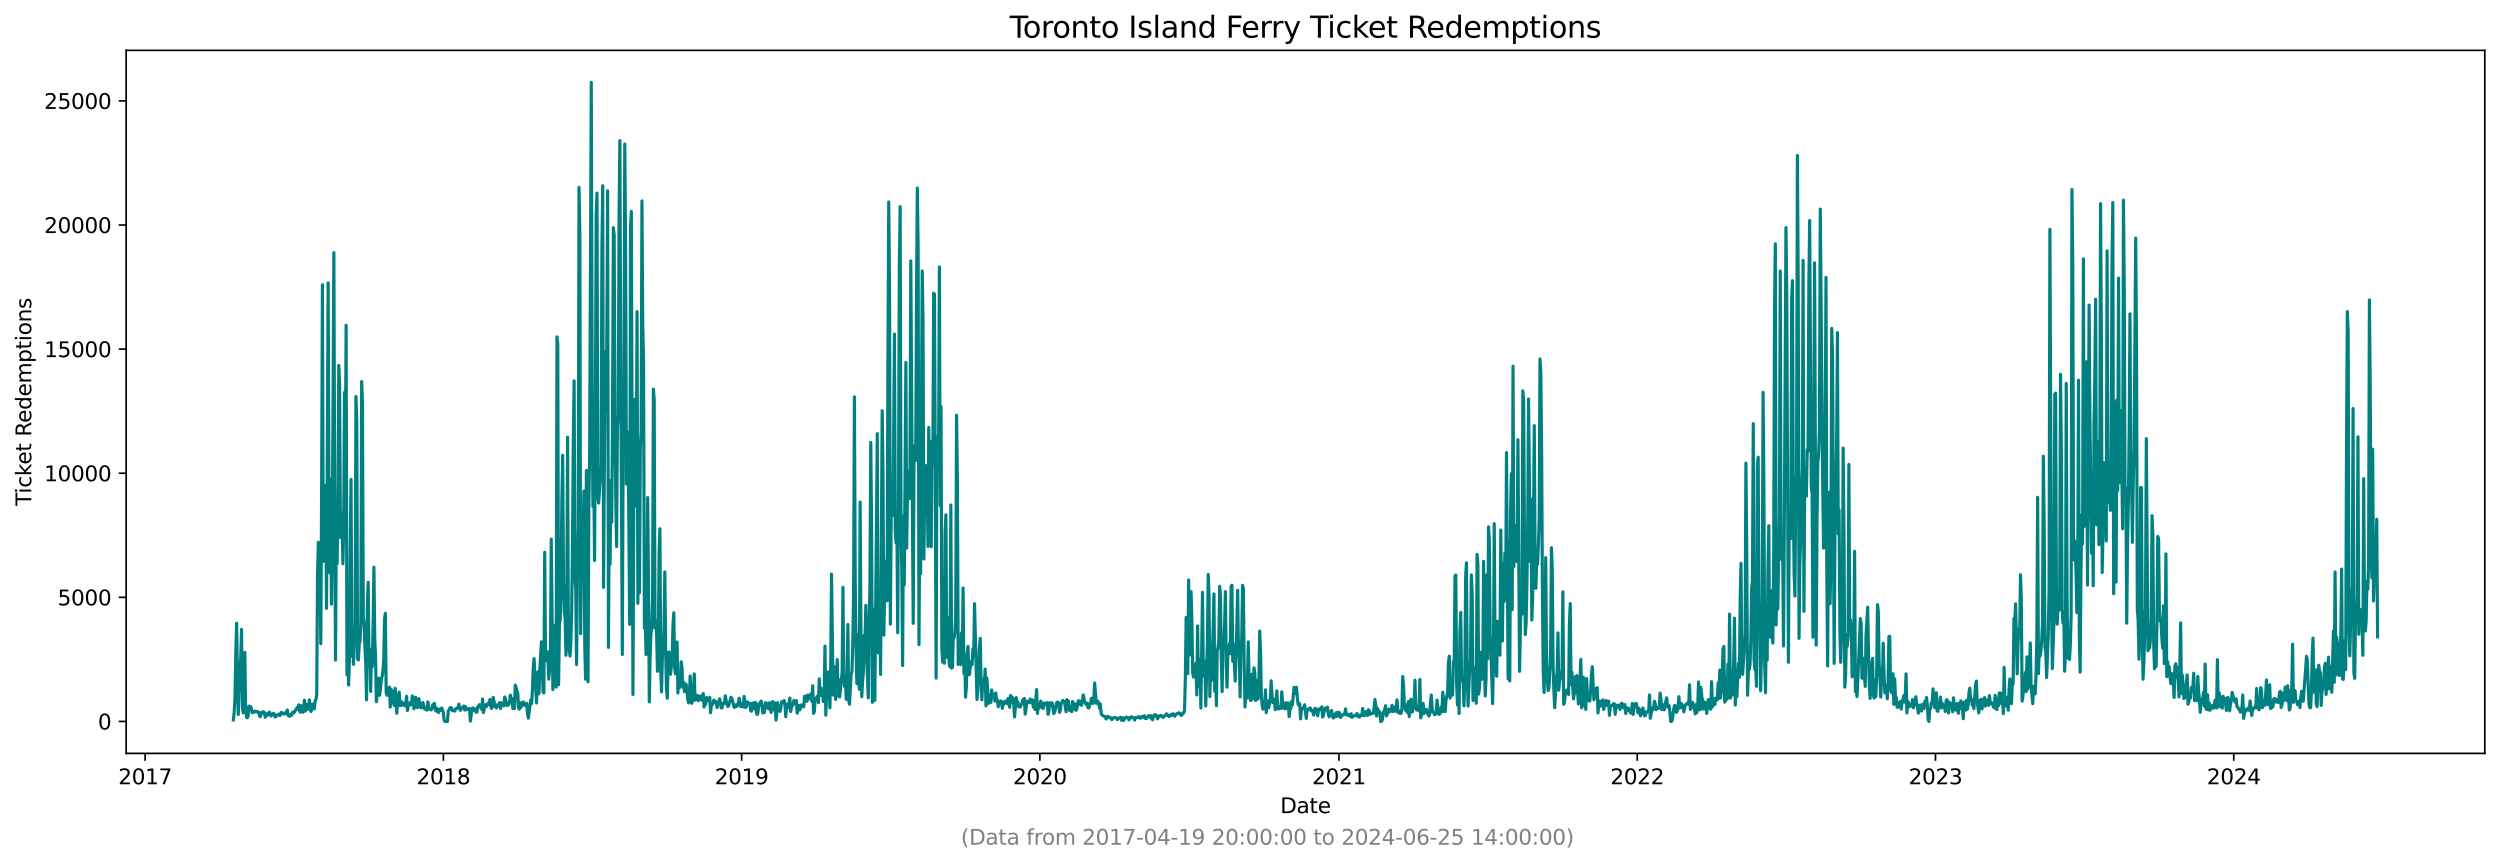 <?xml version="1.0" encoding="utf-8" standalone="no"?>
<!DOCTYPE svg PUBLIC "-//W3C//DTD SVG 1.1//EN"
  "http://www.w3.org/Graphics/SVG/1.1/DTD/svg11.dtd">
<svg xmlns:xlink="http://www.w3.org/1999/xlink" width="1182.891pt" height="408.957pt" viewBox="0 0 1182.891 408.957" xmlns="http://www.w3.org/2000/svg" version="1.1">
 <defs>
  <style type="text/css">*{stroke-linejoin: round; stroke-linecap: butt}</style>
 </defs>
 <g id="figure_1">
  <g id="patch_1">
   <path d="M 0 408.957 
L 1182.891 408.957 
L 1182.891 0 
L 0 0 
z
" style="fill: #ffffff"/>
  </g>
  <g id="axes_1">
   <g id="patch_2">
    <path d="M 59.691 356.478 
L 1175.691 356.478 
L 1175.691 23.838 
L 59.691 23.838 
z
" style="fill: #ffffff"/>
   </g>
   <g id="matplotlib.axis_1">
    <g id="xtick_1">
     <g id="line2d_1">
      <defs>
       <path id="mf27327ba17" d="M 0 0 
L 0 3.5 
" style="stroke: #000000; stroke-width: 0.8"/>
      </defs>
      <g>
       <use xlink:href="#mf27327ba17" x="68.661" y="356.478" style="stroke: #000000; stroke-width: 0.8"/>
      </g>
     </g>
     <g id="text_1">
      <!-- 2017 -->
      <g transform="translate(55.936 371.076) scale(0.1 -0.1)">
       <defs>
        <path id="DejaVuSans-32" d="M 1228 531 
L 3431 531 
L 3431 0 
L 469 0 
L 469 531 
Q 828 903 1448 1529 
Q 2069 2156 2228 2338 
Q 2531 2678 2651 2914 
Q 2772 3150 2772 3378 
Q 2772 3750 2511 3984 
Q 2250 4219 1831 4219 
Q 1534 4219 1204 4116 
Q 875 4013 500 3803 
L 500 4441 
Q 881 4594 1212 4672 
Q 1544 4750 1819 4750 
Q 2544 4750 2975 4387 
Q 3406 4025 3406 3419 
Q 3406 3131 3298 2873 
Q 3191 2616 2906 2266 
Q 2828 2175 2409 1742 
Q 1991 1309 1228 531 
z
" transform="scale(0.016)"/>
        <path id="DejaVuSans-30" d="M 2034 4250 
Q 1547 4250 1301 3770 
Q 1056 3291 1056 2328 
Q 1056 1369 1301 889 
Q 1547 409 2034 409 
Q 2525 409 2770 889 
Q 3016 1369 3016 2328 
Q 3016 3291 2770 3770 
Q 2525 4250 2034 4250 
z
M 2034 4750 
Q 2819 4750 3233 4129 
Q 3647 3509 3647 2328 
Q 3647 1150 3233 529 
Q 2819 -91 2034 -91 
Q 1250 -91 836 529 
Q 422 1150 422 2328 
Q 422 3509 836 4129 
Q 1250 4750 2034 4750 
z
" transform="scale(0.016)"/>
        <path id="DejaVuSans-31" d="M 794 531 
L 1825 531 
L 1825 4091 
L 703 3866 
L 703 4441 
L 1819 4666 
L 2450 4666 
L 2450 531 
L 3481 531 
L 3481 0 
L 794 0 
L 794 531 
z
" transform="scale(0.016)"/>
        <path id="DejaVuSans-37" d="M 525 4666 
L 3525 4666 
L 3525 4397 
L 1831 0 
L 1172 0 
L 2766 4134 
L 525 4134 
L 525 4666 
z
" transform="scale(0.016)"/>
       </defs>
       <use xlink:href="#DejaVuSans-32"/>
       <use xlink:href="#DejaVuSans-30" x="63.623"/>
       <use xlink:href="#DejaVuSans-31" x="127.246"/>
       <use xlink:href="#DejaVuSans-37" x="190.869"/>
      </g>
     </g>
    </g>
    <g id="xtick_2">
     <g id="line2d_2">
      <g>
       <use xlink:href="#mf27327ba17" x="209.785" y="356.478" style="stroke: #000000; stroke-width: 0.8"/>
      </g>
     </g>
     <g id="text_2">
      <!-- 2018 -->
      <g transform="translate(197.06 371.076) scale(0.1 -0.1)">
       <defs>
        <path id="DejaVuSans-38" d="M 2034 2216 
Q 1584 2216 1326 1975 
Q 1069 1734 1069 1313 
Q 1069 891 1326 650 
Q 1584 409 2034 409 
Q 2484 409 2743 651 
Q 3003 894 3003 1313 
Q 3003 1734 2745 1975 
Q 2488 2216 2034 2216 
z
M 1403 2484 
Q 997 2584 770 2862 
Q 544 3141 544 3541 
Q 544 4100 942 4425 
Q 1341 4750 2034 4750 
Q 2731 4750 3128 4425 
Q 3525 4100 3525 3541 
Q 3525 3141 3298 2862 
Q 3072 2584 2669 2484 
Q 3125 2378 3379 2068 
Q 3634 1759 3634 1313 
Q 3634 634 3220 271 
Q 2806 -91 2034 -91 
Q 1263 -91 848 271 
Q 434 634 434 1313 
Q 434 1759 690 2068 
Q 947 2378 1403 2484 
z
M 1172 3481 
Q 1172 3119 1398 2916 
Q 1625 2713 2034 2713 
Q 2441 2713 2670 2916 
Q 2900 3119 2900 3481 
Q 2900 3844 2670 4047 
Q 2441 4250 2034 4250 
Q 1625 4250 1398 4047 
Q 1172 3844 1172 3481 
z
" transform="scale(0.016)"/>
       </defs>
       <use xlink:href="#DejaVuSans-32"/>
       <use xlink:href="#DejaVuSans-30" x="63.623"/>
       <use xlink:href="#DejaVuSans-31" x="127.246"/>
       <use xlink:href="#DejaVuSans-38" x="190.869"/>
      </g>
     </g>
    </g>
    <g id="xtick_3">
     <g id="line2d_3">
      <g>
       <use xlink:href="#mf27327ba17" x="350.908" y="356.478" style="stroke: #000000; stroke-width: 0.8"/>
      </g>
     </g>
     <g id="text_3">
      <!-- 2019 -->
      <g transform="translate(338.183 371.076) scale(0.1 -0.1)">
       <defs>
        <path id="DejaVuSans-39" d="M 703 97 
L 703 672 
Q 941 559 1184 500 
Q 1428 441 1663 441 
Q 2288 441 2617 861 
Q 2947 1281 2994 2138 
Q 2813 1869 2534 1725 
Q 2256 1581 1919 1581 
Q 1219 1581 811 2004 
Q 403 2428 403 3163 
Q 403 3881 828 4315 
Q 1253 4750 1959 4750 
Q 2769 4750 3195 4129 
Q 3622 3509 3622 2328 
Q 3622 1225 3098 567 
Q 2575 -91 1691 -91 
Q 1453 -91 1209 -44 
Q 966 3 703 97 
z
M 1959 2075 
Q 2384 2075 2632 2365 
Q 2881 2656 2881 3163 
Q 2881 3666 2632 3958 
Q 2384 4250 1959 4250 
Q 1534 4250 1286 3958 
Q 1038 3666 1038 3163 
Q 1038 2656 1286 2365 
Q 1534 2075 1959 2075 
z
" transform="scale(0.016)"/>
       </defs>
       <use xlink:href="#DejaVuSans-32"/>
       <use xlink:href="#DejaVuSans-30" x="63.623"/>
       <use xlink:href="#DejaVuSans-31" x="127.246"/>
       <use xlink:href="#DejaVuSans-39" x="190.869"/>
      </g>
     </g>
    </g>
    <g id="xtick_4">
     <g id="line2d_4">
      <g>
       <use xlink:href="#mf27327ba17" x="492.032" y="356.478" style="stroke: #000000; stroke-width: 0.8"/>
      </g>
     </g>
     <g id="text_4">
      <!-- 2020 -->
      <g transform="translate(479.307 371.076) scale(0.1 -0.1)">
       <use xlink:href="#DejaVuSans-32"/>
       <use xlink:href="#DejaVuSans-30" x="63.623"/>
       <use xlink:href="#DejaVuSans-32" x="127.246"/>
       <use xlink:href="#DejaVuSans-30" x="190.869"/>
      </g>
     </g>
    </g>
    <g id="xtick_5">
     <g id="line2d_5">
      <g>
       <use xlink:href="#mf27327ba17" x="633.543" y="356.478" style="stroke: #000000; stroke-width: 0.8"/>
      </g>
     </g>
     <g id="text_5">
      <!-- 2021 -->
      <g transform="translate(620.818 371.076) scale(0.1 -0.1)">
       <use xlink:href="#DejaVuSans-32"/>
       <use xlink:href="#DejaVuSans-30" x="63.623"/>
       <use xlink:href="#DejaVuSans-32" x="127.246"/>
       <use xlink:href="#DejaVuSans-31" x="190.869"/>
      </g>
     </g>
    </g>
    <g id="xtick_6">
     <g id="line2d_6">
      <g>
       <use xlink:href="#mf27327ba17" x="774.667" y="356.478" style="stroke: #000000; stroke-width: 0.8"/>
      </g>
     </g>
     <g id="text_6">
      <!-- 2022 -->
      <g transform="translate(761.942 371.076) scale(0.1 -0.1)">
       <use xlink:href="#DejaVuSans-32"/>
       <use xlink:href="#DejaVuSans-30" x="63.623"/>
       <use xlink:href="#DejaVuSans-32" x="127.246"/>
       <use xlink:href="#DejaVuSans-32" x="190.869"/>
      </g>
     </g>
    </g>
    <g id="xtick_7">
     <g id="line2d_7">
      <g>
       <use xlink:href="#mf27327ba17" x="915.791" y="356.478" style="stroke: #000000; stroke-width: 0.8"/>
      </g>
     </g>
     <g id="text_7">
      <!-- 2023 -->
      <g transform="translate(903.066 371.076) scale(0.1 -0.1)">
       <defs>
        <path id="DejaVuSans-33" d="M 2597 2516 
Q 3050 2419 3304 2112 
Q 3559 1806 3559 1356 
Q 3559 666 3084 287 
Q 2609 -91 1734 -91 
Q 1441 -91 1130 -33 
Q 819 25 488 141 
L 488 750 
Q 750 597 1062 519 
Q 1375 441 1716 441 
Q 2309 441 2620 675 
Q 2931 909 2931 1356 
Q 2931 1769 2642 2001 
Q 2353 2234 1838 2234 
L 1294 2234 
L 1294 2753 
L 1863 2753 
Q 2328 2753 2575 2939 
Q 2822 3125 2822 3475 
Q 2822 3834 2567 4026 
Q 2313 4219 1838 4219 
Q 1578 4219 1281 4162 
Q 984 4106 628 3988 
L 628 4550 
Q 988 4650 1302 4700 
Q 1616 4750 1894 4750 
Q 2613 4750 3031 4423 
Q 3450 4097 3450 3541 
Q 3450 3153 3228 2886 
Q 3006 2619 2597 2516 
z
" transform="scale(0.016)"/>
       </defs>
       <use xlink:href="#DejaVuSans-32"/>
       <use xlink:href="#DejaVuSans-30" x="63.623"/>
       <use xlink:href="#DejaVuSans-32" x="127.246"/>
       <use xlink:href="#DejaVuSans-33" x="190.869"/>
      </g>
     </g>
    </g>
    <g id="xtick_8">
     <g id="line2d_8">
      <g>
       <use xlink:href="#mf27327ba17" x="1056.915" y="356.478" style="stroke: #000000; stroke-width: 0.8"/>
      </g>
     </g>
     <g id="text_8">
      <!-- 2024 -->
      <g transform="translate(1044.19 371.076) scale(0.1 -0.1)">
       <defs>
        <path id="DejaVuSans-34" d="M 2419 4116 
L 825 1625 
L 2419 1625 
L 2419 4116 
z
M 2253 4666 
L 3047 4666 
L 3047 1625 
L 3713 1625 
L 3713 1100 
L 3047 1100 
L 3047 0 
L 2419 0 
L 2419 1100 
L 313 1100 
L 313 1709 
L 2253 4666 
z
" transform="scale(0.016)"/>
       </defs>
       <use xlink:href="#DejaVuSans-32"/>
       <use xlink:href="#DejaVuSans-30" x="63.623"/>
       <use xlink:href="#DejaVuSans-32" x="127.246"/>
       <use xlink:href="#DejaVuSans-34" x="190.869"/>
      </g>
     </g>
    </g>
    <g id="text_9">
     <!-- Date -->
     <g transform="translate(605.74 384.754) scale(0.1 -0.1)">
      <defs>
       <path id="DejaVuSans-44" d="M 1259 4147 
L 1259 519 
L 2022 519 
Q 2988 519 3436 956 
Q 3884 1394 3884 2338 
Q 3884 3275 3436 3711 
Q 2988 4147 2022 4147 
L 1259 4147 
z
M 628 4666 
L 1925 4666 
Q 3281 4666 3915 4102 
Q 4550 3538 4550 2338 
Q 4550 1131 3912 565 
Q 3275 0 1925 0 
L 628 0 
L 628 4666 
z
" transform="scale(0.016)"/>
       <path id="DejaVuSans-61" d="M 2194 1759 
Q 1497 1759 1228 1600 
Q 959 1441 959 1056 
Q 959 750 1161 570 
Q 1363 391 1709 391 
Q 2188 391 2477 730 
Q 2766 1069 2766 1631 
L 2766 1759 
L 2194 1759 
z
M 3341 1997 
L 3341 0 
L 2766 0 
L 2766 531 
Q 2569 213 2275 61 
Q 1981 -91 1556 -91 
Q 1019 -91 701 211 
Q 384 513 384 1019 
Q 384 1609 779 1909 
Q 1175 2209 1959 2209 
L 2766 2209 
L 2766 2266 
Q 2766 2663 2505 2880 
Q 2244 3097 1772 3097 
Q 1472 3097 1187 3025 
Q 903 2953 641 2809 
L 641 3341 
Q 956 3463 1253 3523 
Q 1550 3584 1831 3584 
Q 2591 3584 2966 3190 
Q 3341 2797 3341 1997 
z
" transform="scale(0.016)"/>
       <path id="DejaVuSans-74" d="M 1172 4494 
L 1172 3500 
L 2356 3500 
L 2356 3053 
L 1172 3053 
L 1172 1153 
Q 1172 725 1289 603 
Q 1406 481 1766 481 
L 2356 481 
L 2356 0 
L 1766 0 
Q 1100 0 847 248 
Q 594 497 594 1153 
L 594 3053 
L 172 3053 
L 172 3500 
L 594 3500 
L 594 4494 
L 1172 4494 
z
" transform="scale(0.016)"/>
       <path id="DejaVuSans-65" d="M 3597 1894 
L 3597 1613 
L 953 1613 
Q 991 1019 1311 708 
Q 1631 397 2203 397 
Q 2534 397 2845 478 
Q 3156 559 3463 722 
L 3463 178 
Q 3153 47 2828 -22 
Q 2503 -91 2169 -91 
Q 1331 -91 842 396 
Q 353 884 353 1716 
Q 353 2575 817 3079 
Q 1281 3584 2069 3584 
Q 2775 3584 3186 3129 
Q 3597 2675 3597 1894 
z
M 3022 2063 
Q 3016 2534 2758 2815 
Q 2500 3097 2075 3097 
Q 1594 3097 1305 2825 
Q 1016 2553 972 2059 
L 3022 2063 
z
" transform="scale(0.016)"/>
      </defs>
      <use xlink:href="#DejaVuSans-44"/>
      <use xlink:href="#DejaVuSans-61" x="77.002"/>
      <use xlink:href="#DejaVuSans-74" x="138.281"/>
      <use xlink:href="#DejaVuSans-65" x="177.49"/>
     </g>
    </g>
   </g>
   <g id="matplotlib.axis_2">
    <g id="ytick_1">
     <g id="line2d_9">
      <defs>
       <path id="m5693cc8840" d="M 0 0 
L -3.5 0 
" style="stroke: #000000; stroke-width: 0.8"/>
      </defs>
      <g>
       <use xlink:href="#m5693cc8840" x="59.691" y="341.358" style="stroke: #000000; stroke-width: 0.8"/>
      </g>
     </g>
     <g id="text_10">
      <!-- 0 -->
      <g transform="translate(46.328 345.157) scale(0.1 -0.1)">
       <use xlink:href="#DejaVuSans-30"/>
      </g>
     </g>
    </g>
    <g id="ytick_2">
     <g id="line2d_10">
      <g>
       <use xlink:href="#m5693cc8840" x="59.691" y="282.635" style="stroke: #000000; stroke-width: 0.8"/>
      </g>
     </g>
     <g id="text_11">
      <!-- 5000 -->
      <g transform="translate(27.241 286.434) scale(0.1 -0.1)">
       <defs>
        <path id="DejaVuSans-35" d="M 691 4666 
L 3169 4666 
L 3169 4134 
L 1269 4134 
L 1269 2991 
Q 1406 3038 1543 3061 
Q 1681 3084 1819 3084 
Q 2600 3084 3056 2656 
Q 3513 2228 3513 1497 
Q 3513 744 3044 326 
Q 2575 -91 1722 -91 
Q 1428 -91 1123 -41 
Q 819 9 494 109 
L 494 744 
Q 775 591 1075 516 
Q 1375 441 1709 441 
Q 2250 441 2565 725 
Q 2881 1009 2881 1497 
Q 2881 1984 2565 2268 
Q 2250 2553 1709 2553 
Q 1456 2553 1204 2497 
Q 953 2441 691 2322 
L 691 4666 
z
" transform="scale(0.016)"/>
       </defs>
       <use xlink:href="#DejaVuSans-35"/>
       <use xlink:href="#DejaVuSans-30" x="63.623"/>
       <use xlink:href="#DejaVuSans-30" x="127.246"/>
       <use xlink:href="#DejaVuSans-30" x="190.869"/>
      </g>
     </g>
    </g>
    <g id="ytick_3">
     <g id="line2d_11">
      <g>
       <use xlink:href="#m5693cc8840" x="59.691" y="223.912" style="stroke: #000000; stroke-width: 0.8"/>
      </g>
     </g>
     <g id="text_12">
      <!-- 10000 -->
      <g transform="translate(20.878 227.711) scale(0.1 -0.1)">
       <use xlink:href="#DejaVuSans-31"/>
       <use xlink:href="#DejaVuSans-30" x="63.623"/>
       <use xlink:href="#DejaVuSans-30" x="127.246"/>
       <use xlink:href="#DejaVuSans-30" x="190.869"/>
       <use xlink:href="#DejaVuSans-30" x="254.492"/>
      </g>
     </g>
    </g>
    <g id="ytick_4">
     <g id="line2d_12">
      <g>
       <use xlink:href="#m5693cc8840" x="59.691" y="165.189" style="stroke: #000000; stroke-width: 0.8"/>
      </g>
     </g>
     <g id="text_13">
      <!-- 15000 -->
      <g transform="translate(20.878 168.988) scale(0.1 -0.1)">
       <use xlink:href="#DejaVuSans-31"/>
       <use xlink:href="#DejaVuSans-35" x="63.623"/>
       <use xlink:href="#DejaVuSans-30" x="127.246"/>
       <use xlink:href="#DejaVuSans-30" x="190.869"/>
       <use xlink:href="#DejaVuSans-30" x="254.492"/>
      </g>
     </g>
    </g>
    <g id="ytick_5">
     <g id="line2d_13">
      <g>
       <use xlink:href="#m5693cc8840" x="59.691" y="106.466" style="stroke: #000000; stroke-width: 0.8"/>
      </g>
     </g>
     <g id="text_14">
      <!-- 20000 -->
      <g transform="translate(20.878 110.265) scale(0.1 -0.1)">
       <use xlink:href="#DejaVuSans-32"/>
       <use xlink:href="#DejaVuSans-30" x="63.623"/>
       <use xlink:href="#DejaVuSans-30" x="127.246"/>
       <use xlink:href="#DejaVuSans-30" x="190.869"/>
       <use xlink:href="#DejaVuSans-30" x="254.492"/>
      </g>
     </g>
    </g>
    <g id="ytick_6">
     <g id="line2d_14">
      <g>
       <use xlink:href="#m5693cc8840" x="59.691" y="47.743" style="stroke: #000000; stroke-width: 0.8"/>
      </g>
     </g>
     <g id="text_15">
      <!-- 25000 -->
      <g transform="translate(20.878 51.542) scale(0.1 -0.1)">
       <use xlink:href="#DejaVuSans-32"/>
       <use xlink:href="#DejaVuSans-35" x="63.623"/>
       <use xlink:href="#DejaVuSans-30" x="127.246"/>
       <use xlink:href="#DejaVuSans-30" x="190.869"/>
       <use xlink:href="#DejaVuSans-30" x="254.492"/>
      </g>
     </g>
    </g>
    <g id="text_16">
     <!-- Ticket Redemptions -->
     <g transform="translate(14.798 239.337) rotate(-90) scale(0.1 -0.1)">
      <defs>
       <path id="DejaVuSans-54" d="M -19 4666 
L 3928 4666 
L 3928 4134 
L 2272 4134 
L 2272 0 
L 1638 0 
L 1638 4134 
L -19 4134 
L -19 4666 
z
" transform="scale(0.016)"/>
       <path id="DejaVuSans-69" d="M 603 3500 
L 1178 3500 
L 1178 0 
L 603 0 
L 603 3500 
z
M 603 4863 
L 1178 4863 
L 1178 4134 
L 603 4134 
L 603 4863 
z
" transform="scale(0.016)"/>
       <path id="DejaVuSans-63" d="M 3122 3366 
L 3122 2828 
Q 2878 2963 2633 3030 
Q 2388 3097 2138 3097 
Q 1578 3097 1268 2742 
Q 959 2388 959 1747 
Q 959 1106 1268 751 
Q 1578 397 2138 397 
Q 2388 397 2633 464 
Q 2878 531 3122 666 
L 3122 134 
Q 2881 22 2623 -34 
Q 2366 -91 2075 -91 
Q 1284 -91 818 406 
Q 353 903 353 1747 
Q 353 2603 823 3093 
Q 1294 3584 2113 3584 
Q 2378 3584 2631 3529 
Q 2884 3475 3122 3366 
z
" transform="scale(0.016)"/>
       <path id="DejaVuSans-6b" d="M 581 4863 
L 1159 4863 
L 1159 1991 
L 2875 3500 
L 3609 3500 
L 1753 1863 
L 3688 0 
L 2938 0 
L 1159 1709 
L 1159 0 
L 581 0 
L 581 4863 
z
" transform="scale(0.016)"/>
       <path id="DejaVuSans-20" transform="scale(0.016)"/>
       <path id="DejaVuSans-52" d="M 2841 2188 
Q 3044 2119 3236 1894 
Q 3428 1669 3622 1275 
L 4263 0 
L 3584 0 
L 2988 1197 
Q 2756 1666 2539 1819 
Q 2322 1972 1947 1972 
L 1259 1972 
L 1259 0 
L 628 0 
L 628 4666 
L 2053 4666 
Q 2853 4666 3247 4331 
Q 3641 3997 3641 3322 
Q 3641 2881 3436 2590 
Q 3231 2300 2841 2188 
z
M 1259 4147 
L 1259 2491 
L 2053 2491 
Q 2509 2491 2742 2702 
Q 2975 2913 2975 3322 
Q 2975 3731 2742 3939 
Q 2509 4147 2053 4147 
L 1259 4147 
z
" transform="scale(0.016)"/>
       <path id="DejaVuSans-64" d="M 2906 2969 
L 2906 4863 
L 3481 4863 
L 3481 0 
L 2906 0 
L 2906 525 
Q 2725 213 2448 61 
Q 2172 -91 1784 -91 
Q 1150 -91 751 415 
Q 353 922 353 1747 
Q 353 2572 751 3078 
Q 1150 3584 1784 3584 
Q 2172 3584 2448 3432 
Q 2725 3281 2906 2969 
z
M 947 1747 
Q 947 1113 1208 752 
Q 1469 391 1925 391 
Q 2381 391 2643 752 
Q 2906 1113 2906 1747 
Q 2906 2381 2643 2742 
Q 2381 3103 1925 3103 
Q 1469 3103 1208 2742 
Q 947 2381 947 1747 
z
" transform="scale(0.016)"/>
       <path id="DejaVuSans-6d" d="M 3328 2828 
Q 3544 3216 3844 3400 
Q 4144 3584 4550 3584 
Q 5097 3584 5394 3201 
Q 5691 2819 5691 2113 
L 5691 0 
L 5113 0 
L 5113 2094 
Q 5113 2597 4934 2840 
Q 4756 3084 4391 3084 
Q 3944 3084 3684 2787 
Q 3425 2491 3425 1978 
L 3425 0 
L 2847 0 
L 2847 2094 
Q 2847 2600 2669 2842 
Q 2491 3084 2119 3084 
Q 1678 3084 1418 2786 
Q 1159 2488 1159 1978 
L 1159 0 
L 581 0 
L 581 3500 
L 1159 3500 
L 1159 2956 
Q 1356 3278 1631 3431 
Q 1906 3584 2284 3584 
Q 2666 3584 2933 3390 
Q 3200 3197 3328 2828 
z
" transform="scale(0.016)"/>
       <path id="DejaVuSans-70" d="M 1159 525 
L 1159 -1331 
L 581 -1331 
L 581 3500 
L 1159 3500 
L 1159 2969 
Q 1341 3281 1617 3432 
Q 1894 3584 2278 3584 
Q 2916 3584 3314 3078 
Q 3713 2572 3713 1747 
Q 3713 922 3314 415 
Q 2916 -91 2278 -91 
Q 1894 -91 1617 61 
Q 1341 213 1159 525 
z
M 3116 1747 
Q 3116 2381 2855 2742 
Q 2594 3103 2138 3103 
Q 1681 3103 1420 2742 
Q 1159 2381 1159 1747 
Q 1159 1113 1420 752 
Q 1681 391 2138 391 
Q 2594 391 2855 752 
Q 3116 1113 3116 1747 
z
" transform="scale(0.016)"/>
       <path id="DejaVuSans-6f" d="M 1959 3097 
Q 1497 3097 1228 2736 
Q 959 2375 959 1747 
Q 959 1119 1226 758 
Q 1494 397 1959 397 
Q 2419 397 2687 759 
Q 2956 1122 2956 1747 
Q 2956 2369 2687 2733 
Q 2419 3097 1959 3097 
z
M 1959 3584 
Q 2709 3584 3137 3096 
Q 3566 2609 3566 1747 
Q 3566 888 3137 398 
Q 2709 -91 1959 -91 
Q 1206 -91 779 398 
Q 353 888 353 1747 
Q 353 2609 779 3096 
Q 1206 3584 1959 3584 
z
" transform="scale(0.016)"/>
       <path id="DejaVuSans-6e" d="M 3513 2113 
L 3513 0 
L 2938 0 
L 2938 2094 
Q 2938 2591 2744 2837 
Q 2550 3084 2163 3084 
Q 1697 3084 1428 2787 
Q 1159 2491 1159 1978 
L 1159 0 
L 581 0 
L 581 3500 
L 1159 3500 
L 1159 2956 
Q 1366 3272 1645 3428 
Q 1925 3584 2291 3584 
Q 2894 3584 3203 3211 
Q 3513 2838 3513 2113 
z
" transform="scale(0.016)"/>
       <path id="DejaVuSans-73" d="M 2834 3397 
L 2834 2853 
Q 2591 2978 2328 3040 
Q 2066 3103 1784 3103 
Q 1356 3103 1142 2972 
Q 928 2841 928 2578 
Q 928 2378 1081 2264 
Q 1234 2150 1697 2047 
L 1894 2003 
Q 2506 1872 2764 1633 
Q 3022 1394 3022 966 
Q 3022 478 2636 193 
Q 2250 -91 1575 -91 
Q 1294 -91 989 -36 
Q 684 19 347 128 
L 347 722 
Q 666 556 975 473 
Q 1284 391 1588 391 
Q 1994 391 2212 530 
Q 2431 669 2431 922 
Q 2431 1156 2273 1281 
Q 2116 1406 1581 1522 
L 1381 1569 
Q 847 1681 609 1914 
Q 372 2147 372 2553 
Q 372 3047 722 3315 
Q 1072 3584 1716 3584 
Q 2034 3584 2315 3537 
Q 2597 3491 2834 3397 
z
" transform="scale(0.016)"/>
      </defs>
      <use xlink:href="#DejaVuSans-54"/>
      <use xlink:href="#DejaVuSans-69" x="57.959"/>
      <use xlink:href="#DejaVuSans-63" x="85.742"/>
      <use xlink:href="#DejaVuSans-6b" x="140.723"/>
      <use xlink:href="#DejaVuSans-65" x="195.008"/>
      <use xlink:href="#DejaVuSans-74" x="256.531"/>
      <use xlink:href="#DejaVuSans-20" x="295.74"/>
      <use xlink:href="#DejaVuSans-52" x="327.527"/>
      <use xlink:href="#DejaVuSans-65" x="392.51"/>
      <use xlink:href="#DejaVuSans-64" x="454.033"/>
      <use xlink:href="#DejaVuSans-65" x="517.51"/>
      <use xlink:href="#DejaVuSans-6d" x="579.033"/>
      <use xlink:href="#DejaVuSans-70" x="676.445"/>
      <use xlink:href="#DejaVuSans-74" x="739.922"/>
      <use xlink:href="#DejaVuSans-69" x="779.131"/>
      <use xlink:href="#DejaVuSans-6f" x="806.914"/>
      <use xlink:href="#DejaVuSans-6e" x="868.096"/>
      <use xlink:href="#DejaVuSans-73" x="931.475"/>
     </g>
    </g>
   </g>
   <g id="line2d_15">
    <path d="M 110.418 340.618 
L 110.805 337.095 
L 111.191 330.001 
L 111.578 308.085 
L 111.964 294.873 
L 112.351 323.259 
L 112.738 338.058 
L 113.124 324.457 
L 113.511 316.682 
L 113.898 311.209 
L 114.284 297.774 
L 114.671 334.37 
L 115.058 337.247 
L 115.444 334.252 
L 115.831 308.708 
L 116.218 335.074 
L 116.604 339.303 
L 116.991 339.643 
L 117.377 338.938 
L 117.764 334.1 
L 118.151 335.063 
L 118.537 334.264 
L 118.924 335.227 
L 119.311 337.2 
L 119.697 336.625 
L 120.084 337.048 
L 120.471 336.543 
L 120.857 336.496 
L 121.244 336.766 
L 121.63 336.848 
L 122.017 336.672 
L 122.404 337.106 
L 122.79 338.692 
L 123.177 339.115 
L 123.564 337.306 
L 123.95 336.895 
L 124.337 337.423 
L 124.724 336.766 
L 125.11 337.224 
L 125.497 339.385 
L 125.884 337.729 
L 126.27 337.846 
L 126.657 338.398 
L 127.043 337.282 
L 127.43 336.918 
L 127.817 337.705 
L 128.203 338.797 
L 128.59 337.987 
L 128.977 338.234 
L 129.363 337.494 
L 129.75 337.858 
L 130.137 339.279 
L 130.523 339.079 
L 130.91 338.433 
L 131.297 338.339 
L 131.683 338.022 
L 132.07 337.94 
L 132.456 338.61 
L 132.843 337.365 
L 133.23 337.036 
L 133.616 337.729 
L 134.003 337.67 
L 134.39 337.846 
L 134.776 337.576 
L 135.163 337.083 
L 135.55 337.799 
L 135.936 335.932 
L 136.323 338.292 
L 136.709 338.844 
L 137.096 338.833 
L 137.483 338.093 
L 137.869 338.551 
L 138.256 337.365 
L 138.643 336.883 
L 139.029 337.306 
L 139.416 336.813 
L 139.803 335.991 
L 140.189 335.603 
L 140.576 334.757 
L 140.963 335.685 
L 141.349 333.489 
L 141.736 336.496 
L 142.122 336.965 
L 142.509 333.841 
L 142.896 336.284 
L 143.282 337.012 
L 143.669 335.756 
L 144.056 331.328 
L 144.442 336.496 
L 144.829 335.838 
L 145.216 333.336 
L 145.989 335.556 
L 146.375 331.163 
L 146.762 334.605 
L 147.149 336.672 
L 147.535 335.568 
L 147.922 333.172 
L 148.309 334.945 
L 148.695 335.392 
L 149.082 331.669 
L 149.469 331.07 
L 149.855 328.65 
L 150.242 271.818 
L 150.629 256.585 
L 151.015 260.672 
L 151.402 268.353 
L 151.788 304.55 
L 152.175 232.297 
L 152.562 134.723 
L 152.948 265.593 
L 153.335 229.467 
L 153.722 230.841 
L 154.108 233.777 
L 154.495 287.826 
L 155.268 133.866 
L 155.655 236.584 
L 156.042 271.019 
L 156.428 226.766 
L 156.815 285.818 
L 157.201 256.468 
L 157.975 119.561 
L 158.361 237.042 
L 158.748 312.302 
L 159.135 246.297 
L 159.521 266.686 
L 159.908 234.318 
L 160.295 172.917 
L 160.681 181.619 
L 161.068 254.33 
L 161.454 254.272 
L 161.841 242.633 
L 162.228 266.733 
L 162.614 250.22 
L 163.001 185.671 
L 163.388 220.412 
L 163.774 153.902 
L 164.161 319.219 
L 164.548 311.644 
L 164.934 324.082 
L 165.321 312.677 
L 165.708 259.592 
L 166.094 226.848 
L 166.481 310.458 
L 166.867 298.807 
L 167.254 314.38 
L 168.027 294.485 
L 168.414 187.609 
L 168.801 198.508 
L 169.187 311.832 
L 169.574 312.29 
L 169.961 304.973 
L 170.347 303.258 
L 170.734 294.661 
L 171.121 180.515 
L 171.507 190.686 
L 171.894 292.007 
L 172.28 295.507 
L 172.667 306.288 
L 173.054 313.852 
L 173.44 331.14 
L 173.827 285.841 
L 174.214 275.482 
L 174.6 315.508 
L 174.987 307.134 
L 175.374 327.147 
L 175.76 308.696 
L 176.147 315.414 
L 176.533 295.178 
L 176.92 268.377 
L 177.307 301.872 
L 177.693 311.221 
L 178.08 332.021 
L 178.467 328.204 
L 178.853 322.12 
L 179.24 320.922 
L 179.627 328.967 
L 180.013 325.925 
L 180.4 321.686 
L 180.787 320.1 
L 181.173 317.939 
L 181.56 312.372 
L 181.946 292.817 
L 182.333 290.163 
L 182.72 327.793 
L 183.106 328.979 
L 183.493 328.65 
L 183.88 325.831 
L 184.266 325.15 
L 184.653 334.546 
L 185.04 326.09 
L 185.426 330.318 
L 185.813 327.1 
L 186.199 332.655 
L 186.586 333.865 
L 186.973 325.679 
L 187.359 329.143 
L 187.746 337.482 
L 188.133 331.563 
L 188.519 331.692 
L 188.906 327.511 
L 189.293 333.806 
L 189.679 333.83 
L 190.066 332.044 
L 190.453 333.63 
L 190.839 333.524 
L 191.226 332.761 
L 191.612 334.017 
L 191.999 332.303 
L 192.386 329.472 
L 192.772 336.202 
L 193.159 333.841 
L 193.932 332.526 
L 194.319 333.501 
L 194.706 333.395 
L 195.092 329.308 
L 195.479 330.541 
L 195.866 335.345 
L 196.639 329.907 
L 197.025 333.912 
L 197.412 334.804 
L 197.799 334.511 
L 198.185 330.576 
L 198.572 333.266 
L 198.959 334.663 
L 199.345 334.922 
L 199.732 333.888 
L 200.119 332.361 
L 200.892 335.509 
L 201.665 335.403 
L 202.052 336.014 
L 202.438 332.091 
L 202.825 334.898 
L 203.212 334.875 
L 203.598 335.732 
L 203.985 335.897 
L 204.372 335.415 
L 204.758 333.477 
L 205.145 333.254 
L 205.532 332.796 
L 205.918 335.345 
L 206.305 336.449 
L 206.691 335.074 
L 207.078 335.979 
L 207.465 337.2 
L 207.851 335.732 
L 208.238 335.544 
L 208.625 336.108 
L 209.011 334.98 
L 209.785 337.259 
L 210.171 340.888 
L 210.558 341.358 
L 211.718 341.358 
L 212.104 336.543 
L 212.491 335.861 
L 212.878 334.945 
L 213.264 334.793 
L 213.651 334.969 
L 214.038 336.214 
L 214.424 336.108 
L 214.811 336.366 
L 215.198 336.437 
L 215.584 335.345 
L 215.971 335.298 
L 216.357 334.945 
L 216.744 334.934 
L 217.131 333.148 
L 217.517 335.568 
L 217.904 336.12 
L 218.291 334.945 
L 218.677 334.804 
L 219.064 334.804 
L 219.451 334.029 
L 219.837 335.932 
L 220.224 334.323 
L 220.611 335.873 
L 220.997 335.709 
L 221.384 335.709 
L 221.77 335.227 
L 222.157 335.215 
L 222.544 341.193 
L 223.317 335.345 
L 223.704 334.934 
L 224.09 336.167 
L 224.477 335.309 
L 225.25 336.977 
L 225.637 336.989 
L 226.023 334.417 
L 226.41 334.628 
L 226.797 333.43 
L 227.183 334.605 
L 227.57 333.677 
L 227.957 335.685 
L 228.343 330.752 
L 228.73 337.177 
L 229.117 335.239 
L 229.503 334.628 
L 229.89 333.43 
L 230.277 334.241 
L 230.663 332.996 
L 231.05 333.289 
L 231.436 332.326 
L 231.823 330.964 
L 232.21 334.041 
L 232.596 335.204 
L 232.983 334.475 
L 233.37 329.977 
L 234.143 333.794 
L 234.53 334.593 
L 234.916 334.957 
L 235.303 333.465 
L 235.69 334.041 
L 236.463 332.432 
L 236.849 335.215 
L 237.236 332.585 
L 237.623 333.877 
L 238.009 333.137 
L 238.396 333.994 
L 238.783 329.778 
L 239.169 330.658 
L 239.556 333.383 
L 239.943 333.865 
L 240.329 332.573 
L 240.716 333.442 
L 241.102 331.821 
L 241.489 328.897 
L 241.876 331.128 
L 242.262 330.705 
L 242.649 335.286 
L 243.036 330.494 
L 243.422 335.274 
L 243.809 324.187 
L 244.196 325.279 
L 244.582 327.006 
L 244.969 327.828 
L 245.356 334.957 
L 245.742 335.556 
L 246.129 332.573 
L 246.515 334.663 
L 246.902 332.514 
L 247.289 333.759 
L 247.675 332.138 
L 248.062 332.773 
L 248.449 333.63 
L 248.835 334.053 
L 249.222 332.784 
L 249.609 337.823 
L 249.995 339.784 
L 251.155 331.128 
L 251.542 332.831 
L 251.928 326.56 
L 252.315 315.719 
L 252.702 311.62 
L 253.862 332.62 
L 254.248 319.947 
L 254.635 317.822 
L 255.022 328.263 
L 255.408 316.577 
L 256.181 303.705 
L 256.568 311.879 
L 256.955 327.429 
L 257.341 327.852 
L 257.728 261.318 
L 258.115 312.631 
L 258.501 312.302 
L 258.888 308.226 
L 259.275 312.184 
L 259.661 321.357 
L 260.048 316.377 
L 260.435 309.589 
L 260.821 255.082 
L 261.594 326.278 
L 261.981 295.812 
L 262.754 306.512 
L 263.141 325.103 
L 263.528 159.399 
L 263.914 162.652 
L 264.301 323.976 
L 264.688 294.873 
L 265.074 293.452 
L 265.461 274.132 
L 265.847 237.512 
L 266.234 215.385 
L 266.621 275.4 
L 267.007 289.963 
L 267.394 292.559 
L 267.781 310.035 
L 268.167 284.984 
L 268.554 206.859 
L 268.941 304.95 
L 269.714 310.423 
L 270.101 303.705 
L 270.487 289.411 
L 270.874 257.126 
L 271.26 209.031 
L 271.647 180.198 
L 272.034 273.509 
L 272.42 278.407 
L 272.807 314.451 
L 273.194 270.89 
L 273.58 249.28 
L 273.967 88.649 
L 274.354 110.212 
L 274.74 299.829 
L 275.127 262.07 
L 275.514 264.994 
L 275.9 253.684 
L 276.287 232.309 
L 276.673 304.092 
L 277.06 321.345 
L 277.447 222.596 
L 277.833 250.889 
L 278.22 322.566 
L 278.607 240.143 
L 278.993 213.436 
L 279.767 38.958 
L 280.153 174.479 
L 280.54 239.685 
L 280.926 220.553 
L 281.313 265.218 
L 281.7 199.694 
L 282.086 101.439 
L 282.473 91.374 
L 282.86 235.398 
L 283.246 238.029 
L 284.406 219.907 
L 284.793 118.586 
L 285.18 87.886 
L 285.566 277.925 
L 286.339 166.504 
L 286.726 194.703 
L 287.113 163.04 
L 287.499 90.282 
L 287.886 306.312 
L 288.273 241.529 
L 288.659 266.956 
L 289.046 227.329 
L 289.433 247.049 
L 289.819 198.602 
L 290.206 107.722 
L 290.593 111.199 
L 290.979 199.73 
L 291.366 236.114 
L 291.752 258.594 
L 292.139 201.867 
L 292.526 196.312 
L 292.912 103.013 
L 293.299 66.546 
L 293.686 172.882 
L 294.459 309.671 
L 294.846 209.125 
L 295.232 182.371 
L 295.619 68.178 
L 296.005 117.106 
L 296.392 228.985 
L 296.779 219.449 
L 297.165 204.369 
L 297.939 295.436 
L 298.325 107.746 
L 298.712 100.03 
L 299.485 328.58 
L 299.872 239.614 
L 300.259 188.866 
L 300.645 190.228 
L 301.032 239.391 
L 301.418 147.431 
L 301.805 285.454 
L 302.192 227.717 
L 302.578 280.474 
L 302.965 212.379 
L 303.352 203.312 
L 303.738 95.085 
L 304.125 153.726 
L 304.512 171.437 
L 304.898 297.233 
L 305.285 291.525 
L 305.672 309.659 
L 306.058 291.76 
L 306.445 235.433 
L 306.831 275.095 
L 307.218 332.127 
L 307.605 310.869 
L 307.991 300.076 
L 308.378 297.257 
L 308.765 283.704 
L 309.151 184.133 
L 309.538 189.113 
L 309.925 297.175 
L 310.311 293.639 
L 310.698 300.451 
L 311.084 317.634 
L 311.471 305.995 
L 311.858 261.095 
L 312.244 250.208 
L 312.631 317.082 
L 313.018 327.347 
L 313.404 310.481 
L 313.791 306.887 
L 314.178 298.666 
L 314.564 270.62 
L 314.951 307.616 
L 315.338 325.691 
L 315.724 330.365 
L 316.111 313.969 
L 316.497 308.473 
L 316.884 315.919 
L 317.271 319.02 
L 318.044 310.728 
L 318.431 295.483 
L 318.817 289.928 
L 319.204 315.79 
L 319.591 318.832 
L 319.977 315.896 
L 320.364 303.775 
L 320.75 327.91 
L 321.137 319.736 
L 321.524 325.373 
L 321.91 323.33 
L 322.297 313.147 
L 322.684 315.966 
L 323.07 325.115 
L 323.457 322.848 
L 323.844 327.241 
L 324.23 323.6 
L 324.617 323.717 
L 325.004 326.419 
L 325.39 330.6 
L 325.777 332.62 
L 326.163 330.952 
L 326.55 319.889 
L 326.937 327.769 
L 327.323 332.796 
L 327.71 331.692 
L 328.097 327.652 
L 328.483 318.855 
L 328.87 331.304 
L 329.257 330.788 
L 330.03 329.014 
L 330.417 331.528 
L 330.803 330.482 
L 331.576 329.261 
L 331.963 331.257 
L 332.35 330.212 
L 332.736 328.145 
L 333.123 334.534 
L 333.51 332.573 
L 333.896 333.254 
L 334.283 330.001 
L 334.67 330.823 
L 335.056 330.846 
L 335.443 331.762 
L 335.829 329.954 
L 336.216 337.212 
L 336.603 333.137 
L 336.989 333.465 
L 337.376 332.596 
L 337.763 331.269 
L 338.149 332.373 
L 338.536 331.809 
L 338.923 332.819 
L 339.309 334.769 
L 339.696 332.608 
L 340.083 332.056 
L 340.469 330.67 
L 340.856 332.491 
L 341.242 334.851 
L 341.629 334.969 
L 342.016 332.819 
L 342.402 332.996 
L 342.789 332.843 
L 343.176 329.226 
L 343.562 331.375 
L 344.336 334.241 
L 344.722 334.076 
L 345.882 329.895 
L 346.269 330.541 
L 346.655 331.657 
L 347.042 333.618 
L 347.429 334.746 
L 347.815 333.794 
L 348.202 333.501 
L 348.589 334.288 
L 348.975 333.653 
L 349.362 332.502 
L 349.749 330.377 
L 350.522 334.417 
L 350.908 332.996 
L 351.295 334.135 
L 351.682 334.546 
L 352.068 329.508 
L 352.842 334.757 
L 353.228 334.135 
L 353.615 332.127 
L 354.002 332.69 
L 354.388 332.819 
L 354.775 332.761 
L 355.162 336.178 
L 355.548 336.507 
L 355.935 332.796 
L 356.321 332.984 
L 356.708 332.479 
L 357.095 335.509 
L 357.481 332.385 
L 357.868 337.153 
L 358.255 338.116 
L 358.641 337.177 
L 359.028 332.996 
L 359.415 333.559 
L 359.801 332.15 
L 360.188 331.715 
L 360.961 337.353 
L 361.348 334.323 
L 361.734 337.095 
L 362.121 332.467 
L 362.508 334.111 
L 362.894 332.866 
L 363.281 334.757 
L 363.668 335.403 
L 364.054 332.491 
L 364.441 334.123 
L 364.828 337.13 
L 365.214 332.996 
L 365.601 331.939 
L 365.987 335.074 
L 366.374 336.049 
L 366.761 332.632 
L 367.147 340.7 
L 367.534 337.905 
L 367.921 332.467 
L 368.307 335.168 
L 368.694 334.135 
L 369.081 336.613 
L 369.467 334.746 
L 369.854 332.009 
L 370.241 332.608 
L 370.627 332.408 
L 371.014 331.457 
L 371.4 333.36 
L 371.787 339.079 
L 372.174 334.288 
L 372.56 333.113 
L 372.947 334.851 
L 373.72 330.271 
L 374.107 336.672 
L 374.88 333.066 
L 375.267 333.606 
L 375.653 331.387 
L 376.04 332.596 
L 376.427 332.174 
L 376.813 331.528 
L 377.2 337.447 
L 377.587 335.861 
L 377.973 333.783 
L 378.36 335.873 
L 378.747 335.215 
L 379.133 333.536 
L 379.52 334.111 
L 379.907 333.865 
L 380.293 334.417 
L 380.68 329.39 
L 381.066 330.306 
L 381.453 329.378 
L 381.84 331.821 
L 382.226 328.815 
L 382.613 330.811 
L 383.386 329.813 
L 383.773 328.133 
L 384.16 331.927 
L 384.546 324.481 
L 384.933 337.541 
L 385.32 336.613 
L 385.706 330.694 
L 386.093 330.741 
L 386.479 329.766 
L 386.866 329.331 
L 387.253 332.444 
L 387.639 321.204 
L 388.026 328.85 
L 388.413 325.597 
L 388.799 329.19 
L 389.186 327.781 
L 389.573 331.927 
L 389.959 328.791 
L 390.346 305.748 
L 390.732 338.375 
L 391.119 327.264 
L 391.506 328.18 
L 391.892 317.927 
L 392.279 323.424 
L 392.666 334.922 
L 393.052 315.214 
L 393.439 271.642 
L 394.212 328.885 
L 394.599 318.421 
L 394.986 315.508 
L 395.372 330.964 
L 395.759 322.801 
L 396.145 312.079 
L 396.532 329.284 
L 396.919 321.592 
L 397.305 329.766 
L 398.079 321.862 
L 398.465 317.88 
L 398.852 277.949 
L 399.239 319.172 
L 399.625 324.774 
L 400.012 321.345 
L 400.398 330.893 
L 400.785 320.441 
L 401.172 295.483 
L 401.558 331.281 
L 401.945 333.184 
L 402.718 318.89 
L 403.105 317.869 
L 403.492 305.208 
L 403.878 281.214 
L 404.265 187.797 
L 404.652 274.836 
L 405.038 305.208 
L 405.425 323.494 
L 405.811 319.266 
L 406.198 300.076 
L 406.585 326.137 
L 406.971 237.571 
L 407.358 298.654 
L 407.745 329.613 
L 408.131 322.602 
L 408.518 317.845 
L 408.905 300.557 
L 409.291 301.755 
L 409.678 286.428 
L 410.065 310.751 
L 410.838 330.165 
L 411.224 295.742 
L 411.611 277.068 
L 411.998 209.313 
L 412.384 247.436 
L 412.771 332.314 
L 413.158 289.188 
L 413.544 288.26 
L 413.931 331.398 
L 415.091 205.214 
L 415.477 308.884 
L 415.864 282.329 
L 416.251 284.502 
L 416.637 319.078 
L 417.411 194.327 
L 417.797 223.759 
L 418.184 300.51 
L 418.571 280.803 
L 418.957 279.335 
L 419.344 265.382 
L 419.731 284.256 
L 420.117 173.022 
L 420.504 95.602 
L 420.89 136.626 
L 421.277 295.284 
L 421.664 244.805 
L 422.05 237.958 
L 422.437 243.748 
L 422.824 209.9 
L 423.21 158.095 
L 423.597 251.535 
L 423.984 256.891 
L 424.37 249.01 
L 424.757 299.336 
L 425.144 231.464 
L 425.53 125.598 
L 425.917 97.787 
L 426.303 241.658 
L 426.69 269.175 
L 427.077 314.932 
L 427.463 244.277 
L 427.85 276.692 
L 428.623 171.496 
L 429.01 259.369 
L 429.397 230.712 
L 429.783 223.301 
L 430.17 235.927 
L 430.556 220.811 
L 430.943 123.46 
L 431.716 243.631 
L 432.103 294.931 
L 432.49 211.098 
L 432.876 212.026 
L 433.263 217.887 
L 433.65 140.819 
L 434.036 89.002 
L 434.423 116.942 
L 434.81 305.02 
L 435.196 244.089 
L 435.583 271.454 
L 436.356 128.217 
L 436.743 152.141 
L 437.129 264.489 
L 437.516 231.969 
L 437.903 220.236 
L 438.289 234.388 
L 438.676 222.279 
L 439.063 258.535 
L 439.449 202.243 
L 439.836 228.88 
L 440.222 209.208 
L 440.609 258.688 
L 440.996 208.773 
L 441.382 219.484 
L 441.769 138.716 
L 442.156 139.304 
L 442.929 320.852 
L 443.316 206.682 
L 443.702 222.373 
L 444.089 214.739 
L 444.476 126.302 
L 444.862 239.145 
L 445.249 192.366 
L 445.635 307.017 
L 446.022 313.288 
L 446.409 301.931 
L 446.795 313.805 
L 447.182 251.324 
L 447.569 243.584 
L 447.955 308.861 
L 448.342 311.198 
L 448.729 292.218 
L 449.115 314.11 
L 449.502 315.555 
L 449.889 238.933 
L 450.275 316.119 
L 450.662 315.731 
L 451.048 300.757 
L 451.435 301.779 
L 451.822 299.066 
L 452.208 290.844 
L 452.595 196.441 
L 452.982 226.061 
L 453.368 314.357 
L 453.755 307.463 
L 454.142 307.745 
L 454.528 314.416 
L 454.915 299.453 
L 455.301 311.339 
L 455.688 278.231 
L 456.075 318.632 
L 456.461 309.835 
L 456.848 329.883 
L 457.235 325.103 
L 457.621 309.471 
L 458.008 305.854 
L 458.395 319.266 
L 458.781 319.09 
L 459.168 313.981 
L 459.555 313.018 
L 459.941 314.604 
L 460.328 307.099 
L 460.714 310.434 
L 461.101 285.63 
L 462.261 330.987 
L 462.648 326.618 
L 463.421 306.512 
L 463.808 302.025 
L 464.194 321.956 
L 464.581 331.14 
L 464.968 322.191 
L 465.354 321.322 
L 465.741 324.363 
L 466.127 316.588 
L 466.514 333.959 
L 466.901 320.734 
L 467.287 325.632 
L 467.674 332.855 
L 468.061 331.915 
L 468.447 328.791 
L 468.834 332.326 
L 469.221 326.477 
L 469.607 329.989 
L 469.994 328.474 
L 470.767 331.751 
L 471.154 327.898 
L 471.54 331.387 
L 471.927 331.128 
L 472.314 334.382 
L 472.7 332.35 
L 473.087 332.514 
L 473.474 331.657 
L 473.86 331.856 
L 474.247 335.168 
L 474.634 333.019 
L 475.02 333.078 
L 475.407 331.927 
L 475.793 331.786 
L 476.18 332.197 
L 476.567 332.913 
L 476.953 330.482 
L 477.34 333.113 
L 477.727 334.687 
L 478.113 329.085 
L 478.5 332.314 
L 478.887 329.778 
L 479.273 330.424 
L 479.66 333.371 
L 480.047 339.197 
L 480.82 330.071 
L 481.206 332.796 
L 481.593 332.115 
L 481.98 334.44 
L 482.366 333.559 
L 482.753 334.558 
L 483.14 333.43 
L 483.526 333.066 
L 483.913 331.093 
L 484.3 331.304 
L 484.686 330.447 
L 485.073 337.87 
L 485.459 335.427 
L 485.846 331.821 
L 486.233 331.986 
L 486.619 332.455 
L 487.006 332.444 
L 487.393 330.752 
L 487.779 332.35 
L 488.166 332.643 
L 488.553 331.152 
L 488.939 334.605 
L 489.326 334.687 
L 489.713 335.673 
L 490.486 326.289 
L 490.872 337.541 
L 491.259 333.172 
L 491.646 335.18 
L 492.032 333.818 
L 492.419 331.704 
L 493.192 334.734 
L 493.579 335.215 
L 493.966 332.679 
L 494.352 332.784 
L 494.739 333.395 
L 495.125 332.679 
L 495.512 332.444 
L 495.899 337.999 
L 496.285 336.484 
L 496.672 332.62 
L 497.059 333.113 
L 497.445 332.514 
L 497.832 332.62 
L 498.605 337.623 
L 498.992 336.954 
L 499.379 335.532 
L 499.765 333.054 
L 500.152 332.244 
L 500.538 332.244 
L 500.925 332.561 
L 501.312 337.059 
L 501.698 336.225 
L 502.085 332.784 
L 502.472 332.35 
L 502.858 331.422 
L 503.245 332.279 
L 503.632 331.903 
L 504.405 336.742 
L 504.792 331.034 
L 505.178 331.997 
L 505.565 331.657 
L 505.951 336.084 
L 506.338 336.249 
L 506.725 335.497 
L 507.111 336.73 
L 507.498 331.903 
L 507.885 335.45 
L 508.271 335.086 
L 508.658 333.019 
L 509.045 336.096 
L 509.431 335.744 
L 510.204 331.551 
L 510.591 332.526 
L 510.978 331.692 
L 511.364 333.571 
L 511.751 333.724 
L 512.138 331.962 
L 512.524 328.803 
L 513.298 332.35 
L 514.071 333.489 
L 514.458 332.667 
L 514.844 334.945 
L 515.231 334.992 
L 515.617 333.371 
L 516.004 332.902 
L 516.391 330.447 
L 516.777 330.33 
L 517.164 332.831 
L 517.551 331.316 
L 517.937 323.165 
L 518.711 332.761 
L 519.484 331.833 
L 519.871 332.808 
L 520.257 335.121 
L 520.644 333.066 
L 521.03 337.823 
L 521.804 338.645 
L 522.19 338.751 
L 522.577 339.079 
L 522.964 339.009 
L 523.35 340.207 
L 524.124 338.927 
L 524.51 339.514 
L 525.283 339.385 
L 526.057 340.465 
L 526.83 339.573 
L 527.217 339.596 
L 527.603 339.49 
L 527.99 339.608 
L 528.377 339.984 
L 528.763 340.524 
L 529.15 339.878 
L 530.31 339.408 
L 530.696 340.806 
L 531.083 339.643 
L 531.47 340.982 
L 531.856 340.63 
L 532.243 339.678 
L 533.016 339.314 
L 533.79 339.761 
L 534.176 340.606 
L 534.563 339.526 
L 534.949 339.796 
L 535.336 339.115 
L 536.109 339.479 
L 536.496 339.784 
L 536.883 340.724 
L 537.269 339.561 
L 537.656 339.408 
L 538.429 339.584 
L 538.816 339.009 
L 539.203 339.631 
L 539.589 339.819 
L 539.976 339.737 
L 540.362 338.95 
L 541.136 339.314 
L 541.522 338.645 
L 541.909 339.937 
L 542.296 340.007 
L 542.682 339.702 
L 543.456 338.586 
L 543.842 339.185 
L 544.229 339.361 
L 544.616 338.633 
L 545.002 340.219 
L 545.389 340.559 
L 545.775 338.95 
L 546.162 338.363 
L 546.549 338.128 
L 546.935 338.292 
L 547.709 340.125 
L 548.095 338.844 
L 548.482 338.704 
L 548.869 339.009 
L 549.255 338.48 
L 549.642 338.915 
L 550.028 338.856 
L 550.415 339.479 
L 550.802 338.751 
L 551.575 338.551 
L 551.962 337.74 
L 552.348 338.128 
L 552.735 338.68 
L 553.122 339.021 
L 553.508 338.715 
L 553.895 338.116 
L 554.282 338.586 
L 554.668 337.987 
L 555.055 337.682 
L 555.828 338.903 
L 556.215 338.21 
L 556.988 337.611 
L 557.761 337.282 
L 558.148 337.482 
L 558.535 338.199 
L 558.921 338.48 
L 559.308 338.257 
L 559.695 337.306 
L 560.081 337.341 
L 560.468 336.261 
L 560.854 320.77 
L 561.241 292.124 
L 561.628 317.775 
L 562.014 318.773 
L 562.401 274.449 
L 562.788 309.953 
L 563.174 309.06 
L 563.561 279.981 
L 563.948 294.086 
L 564.334 318.385 
L 564.721 320.417 
L 565.107 320.077 
L 565.881 313.723 
L 566.267 328.826 
L 566.654 296.188 
L 567.041 324.821 
L 567.427 315.367 
L 567.814 312.055 
L 568.201 334.992 
L 568.974 280.274 
L 569.361 319.9 
L 569.747 312.666 
L 570.134 315.531 
L 570.52 334.041 
L 571.294 303.317 
L 571.68 271.795 
L 572.067 282.694 
L 572.454 329.59 
L 572.84 310.975 
L 573.227 321.991 
L 574 297.785 
L 574.387 281.026 
L 574.773 327.112 
L 575.16 316.894 
L 575.547 333.877 
L 575.933 308.238 
L 576.32 306.359 
L 576.707 302.812 
L 577.093 277.408 
L 577.48 281.942 
L 577.867 312.243 
L 578.253 327.253 
L 578.64 302.636 
L 579.027 307.028 
L 579.413 296.482 
L 579.8 279.934 
L 580.186 313.605 
L 580.573 325.139 
L 580.96 309.765 
L 581.346 308.532 
L 581.733 304.538 
L 582.12 309.33 
L 582.506 277.361 
L 582.893 276.915 
L 583.28 312.924 
L 583.666 305.02 
L 584.44 322.261 
L 585.213 295.965 
L 585.599 279.299 
L 585.986 308.062 
L 586.373 310.704 
L 586.759 329.778 
L 587.146 304.809 
L 587.533 302.389 
L 587.919 276.962 
L 588.306 278.325 
L 588.693 315.355 
L 589.079 334.511 
L 589.466 328.756 
L 589.852 330.412 
L 590.239 322.519 
L 590.626 303.728 
L 591.012 320.993 
L 591.399 330.4 
L 591.786 331.492 
L 592.172 319.043 
L 592.559 330.882 
L 592.946 328.603 
L 593.332 316.001 
L 593.719 318.538 
L 594.106 331.445 
L 594.492 330.529 
L 594.879 321.897 
L 595.265 330.741 
L 595.652 322.437 
L 596.039 298.596 
L 596.425 308.097 
L 596.812 329.132 
L 597.199 333.724 
L 597.585 335.521 
L 597.972 332.62 
L 598.359 335.027 
L 598.745 326.43 
L 599.132 337.2 
L 599.519 332.174 
L 599.905 331.692 
L 600.292 334.863 
L 600.678 332.996 
L 601.065 330.353 
L 601.452 322.12 
L 601.838 328.533 
L 602.225 332.373 
L 602.612 330.752 
L 602.998 331.398 
L 603.385 335.779 
L 603.772 332.726 
L 604.158 326.9 
L 604.545 335.027 
L 604.931 335.486 
L 605.318 334.311 
L 605.705 335.016 
L 606.091 335.204 
L 606.478 327.347 
L 606.865 331.974 
L 607.251 335.063 
L 607.638 335.039 
L 608.025 335.38 
L 608.411 332.502 
L 608.798 335.11 
L 609.571 332.573 
L 609.958 339.044 
L 610.344 335.779 
L 610.731 335.286 
L 611.118 331.974 
L 611.504 333.548 
L 612.278 325.291 
L 613.051 328.216 
L 613.438 325.197 
L 613.824 330.142 
L 614.211 333.207 
L 614.597 333.783 
L 614.984 332.996 
L 615.371 340.125 
L 615.757 336.049 
L 616.144 335.309 
L 616.917 334.675 
L 617.304 333.465 
L 618.077 339.913 
L 618.464 335.932 
L 618.851 335.579 
L 619.237 335.791 
L 619.624 335.168 
L 620.01 335.004 
L 620.397 336.319 
L 620.784 336.131 
L 621.17 336.449 
L 621.557 338.351 
L 621.944 335.709 
L 622.33 335.11 
L 622.717 335.791 
L 623.49 338.68 
L 623.877 335.568 
L 624.264 335.403 
L 624.65 335.803 
L 625.037 334.957 
L 625.423 334.44 
L 625.81 339.279 
L 626.197 338.48 
L 626.583 335.72 
L 626.97 335.063 
L 627.357 335.979 
L 628.13 334.581 
L 628.517 338.128 
L 628.903 339.173 
L 629.29 337.811 
L 629.676 337.318 
L 630.063 336.178 
L 630.45 338.539 
L 630.836 339.737 
L 631.61 337.893 
L 631.996 339.15 
L 632.383 337.13 
L 632.77 338.68 
L 633.156 336.918 
L 633.543 338.938 
L 633.93 337.282 
L 634.316 339.479 
L 634.703 338.715 
L 635.476 338.234 
L 635.863 337.893 
L 636.249 337.999 
L 636.636 335.427 
L 637.023 337.917 
L 637.409 338.398 
L 637.796 338.386 
L 638.183 337.999 
L 638.569 338.715 
L 638.956 338.962 
L 639.343 337.729 
L 639.729 339.443 
L 640.116 338.985 
L 640.502 338.762 
L 640.889 338.692 
L 641.276 338.433 
L 641.662 338.527 
L 642.049 337.623 
L 642.436 338.95 
L 642.822 338.516 
L 643.209 339.291 
L 643.596 338.41 
L 643.982 338.645 
L 644.369 338.363 
L 644.755 335.227 
L 645.142 338.457 
L 645.529 338.633 
L 645.915 338.222 
L 646.302 336.695 
L 646.689 337.799 
L 647.075 338.492 
L 647.462 335.826 
L 647.849 336.108 
L 648.235 338.034 
L 649.395 337.282 
L 649.782 337.588 
L 650.168 334.816 
L 650.555 330.964 
L 650.942 333.371 
L 651.328 338.786 
L 651.715 335.18 
L 652.102 336.578 
L 652.488 336.355 
L 652.875 337.188 
L 653.262 341.358 
L 653.648 341.358 
L 654.035 340.63 
L 654.422 337.282 
L 655.195 335.885 
L 655.581 333.923 
L 655.968 338.727 
L 656.355 337.823 
L 656.741 337.318 
L 657.128 335.521 
L 657.515 336.695 
L 657.901 336.648 
L 658.288 335.509 
L 658.675 333.724 
L 659.061 336.695 
L 659.448 335.086 
L 659.834 334.699 
L 660.221 336.519 
L 660.608 334.546 
L 660.994 331.175 
L 661.381 336.989 
L 661.768 337.106 
L 662.154 337.482 
L 662.541 336.284 
L 662.928 337.553 
L 663.314 335.967 
L 663.701 320.112 
L 664.088 324.199 
L 664.474 333.877 
L 665.247 336.39 
L 665.634 333.465 
L 666.021 337.212 
L 666.407 331.927 
L 666.794 339.068 
L 667.181 336.59 
L 667.567 330.87 
L 667.954 336.918 
L 668.341 336.742 
L 668.727 331.234 
L 669.114 332.925 
L 669.5 321.838 
L 669.887 335.004 
L 670.274 335.955 
L 670.66 334.828 
L 671.047 334.241 
L 671.434 336.343 
L 671.82 321.498 
L 672.207 339.643 
L 672.594 338.304 
L 672.98 336.319 
L 673.367 332.819 
L 673.754 337.658 
L 674.14 336.437 
L 674.527 336.554 
L 674.913 335.603 
L 675.3 337.365 
L 675.687 337.834 
L 676.073 338.809 
L 676.46 338.081 
L 676.847 332.303 
L 677.233 328.862 
L 677.62 335.121 
L 678.007 336.954 
L 678.393 337.142 
L 678.78 338.175 
L 679.167 337.975 
L 679.553 337.259 
L 679.94 331.281 
L 680.326 336.214 
L 680.713 337.952 
L 681.1 337.987 
L 681.486 336.801 
L 681.873 334.464 
L 682.26 336.86 
L 682.646 327.546 
L 683.033 331.128 
L 683.42 336.519 
L 683.806 336.683 
L 684.193 331.21 
L 684.966 327.546 
L 685.353 313.312 
L 685.739 310.481 
L 686.126 330.33 
L 686.513 326.548 
L 686.899 326.43 
L 687.286 328.932 
L 687.673 313.018 
L 688.059 313.382 
L 688.446 272.476 
L 688.833 272.088 
L 689.219 323.365 
L 689.606 333.571 
L 689.992 323.036 
L 690.379 337.576 
L 690.766 299.277 
L 691.152 289.787 
L 691.539 320.476 
L 691.926 321.451 
L 692.312 323.342 
L 692.699 333.982 
L 693.086 319.525 
L 693.472 273.122 
L 693.859 266.286 
L 694.246 319.149 
L 694.632 334.041 
L 695.405 315.496 
L 695.792 312.595 
L 696.179 272.076 
L 696.565 280.861 
L 696.952 331.445 
L 697.339 320.617 
L 697.725 317.575 
L 698.112 315.86 
L 698.499 332.749 
L 698.885 262.305 
L 699.272 267.167 
L 699.658 328.427 
L 700.045 324.587 
L 700.818 308.626 
L 701.205 321.38 
L 701.592 316.917 
L 701.978 265.617 
L 702.365 314.427 
L 702.752 329.273 
L 703.138 320.734 
L 703.525 271.982 
L 703.912 311.703 
L 704.298 249.304 
L 704.685 255.481 
L 705.071 299.711 
L 705.458 308.508 
L 706.231 332.937 
L 706.618 314.615 
L 707.005 247.777 
L 707.391 306.688 
L 707.778 314.874 
L 708.165 319.936 
L 708.551 293.957 
L 709.324 304.163 
L 709.711 310 
L 710.098 250.772 
L 710.484 285.747 
L 710.871 303.258 
L 711.258 266.58 
L 711.644 284.631 
L 712.031 261.741 
L 712.418 283.645 
L 712.804 214.152 
L 713.578 321.169 
L 713.964 255.881 
L 714.351 322.191 
L 714.737 242.41 
L 715.124 224.076 
L 715.511 288.484 
L 715.897 173.281 
L 716.284 268.13 
L 716.671 255.881 
L 717.057 248.669 
L 717.831 265.77 
L 718.217 208.08 
L 718.991 317.622 
L 719.764 279.323 
L 720.15 290.633 
L 720.537 184.943 
L 720.924 189.582 
L 721.31 255.035 
L 721.697 300.205 
L 722.084 294.755 
L 722.47 276.61 
L 722.857 247.812 
L 723.244 188.795 
L 724.017 265.652 
L 724.403 236.067 
L 724.79 293.369 
L 725.177 282.189 
L 725.563 249.715 
L 725.95 201.397 
L 726.337 266.744 
L 726.723 278.372 
L 727.11 263.597 
L 727.497 267.003 
L 727.883 257.995 
L 728.27 245.874 
L 728.657 169.851 
L 729.043 176.745 
L 729.43 213.389 
L 729.816 282.694 
L 730.203 318.115 
L 730.59 327.617 
L 730.976 309.777 
L 731.363 263.867 
L 731.75 313.899 
L 732.136 321.58 
L 732.523 326.748 
L 732.91 325.444 
L 733.296 317.857 
L 733.683 307.381 
L 734.07 259.157 
L 734.456 269.434 
L 734.843 314.709 
L 735.229 326.818 
L 735.616 334.863 
L 736.389 320.875 
L 736.776 318.068 
L 737.163 299.465 
L 737.549 326.56 
L 737.936 322.367 
L 738.323 321.028 
L 739.096 317.082 
L 739.482 280.016 
L 739.869 333.242 
L 740.256 332.432 
L 740.642 328.239 
L 741.029 326.607 
L 741.416 326.501 
L 741.802 326.748 
L 742.189 328.591 
L 742.576 295.401 
L 742.962 285.594 
L 743.349 323.811 
L 743.736 318.104 
L 744.509 330.682 
L 744.895 327.628 
L 745.282 320.276 
L 745.669 327.981 
L 746.055 319.689 
L 746.829 333.078 
L 747.602 320.957 
L 747.989 312.02 
L 748.375 334.887 
L 748.762 333.888 
L 749.148 320.37 
L 749.535 327.758 
L 749.922 331.081 
L 750.308 335.65 
L 750.695 321.051 
L 751.082 328.58 
L 751.468 329.449 
L 751.855 331.657 
L 752.242 331.645 
L 752.628 326.947 
L 753.015 318.973 
L 753.402 315.449 
L 754.175 331.105 
L 754.561 328.263 
L 754.948 327.147 
L 755.335 325.644 
L 755.721 325.362 
L 756.108 337.341 
L 756.495 332.291 
L 756.881 331.68 
L 757.268 334.088 
L 757.655 333.43 
L 758.041 331.798 
L 758.428 331.152 
L 758.815 335.685 
L 759.201 333.63 
L 759.588 332.855 
L 759.974 331.469 
L 760.361 333.841 
L 760.748 332.291 
L 761.134 331.762 
L 761.521 338.492 
L 761.908 334.346 
L 762.294 334.252 
L 762.681 333.747 
L 763.068 333.818 
L 763.454 332.96 
L 763.841 333.007 
L 764.227 338.011 
L 764.614 334.699 
L 765.001 333.665 
L 765.387 334.628 
L 765.774 334.346 
L 766.161 333.63 
L 766.547 335.709 
L 766.934 333.254 
L 767.321 332.714 
L 767.707 333.148 
L 768.094 334.934 
L 768.481 333.877 
L 768.867 333.371 
L 769.254 337.623 
L 769.64 334.875 
L 770.027 335.662 
L 770.414 335.004 
L 770.8 336.296 
L 771.187 335.944 
L 771.574 337.412 
L 771.96 335.826 
L 772.347 332.866 
L 772.734 338.046 
L 773.12 333.524 
L 773.507 334.593 
L 773.894 332.819 
L 774.28 332.96 
L 775.053 337.306 
L 775.44 335.11 
L 775.827 335.779 
L 776.213 338.715 
L 776.6 337.153 
L 776.987 337.024 
L 777.373 334.98 
L 777.76 337.682 
L 778.147 338.727 
L 778.533 338.457 
L 778.92 336.73 
L 779.306 336.907 
L 779.693 336.601 
L 780.08 336.648 
L 780.466 328.815 
L 780.853 339.843 
L 781.24 337.799 
L 781.626 335.004 
L 782.013 335.85 
L 782.4 335.051 
L 782.786 331.809 
L 783.173 332.96 
L 783.56 335.791 
L 783.946 334.722 
L 784.719 335.239 
L 785.106 333.935 
L 785.493 327.934 
L 785.879 330.6 
L 786.266 335.744 
L 786.653 333.301 
L 787.039 335.603 
L 787.426 335.85 
L 787.813 334.687 
L 788.199 331.845 
L 788.586 330.2 
L 788.972 333.888 
L 789.359 334.71 
L 789.746 333.865 
L 790.132 337.095 
L 790.519 341.358 
L 790.906 341.358 
L 791.292 340.336 
L 792.066 334.71 
L 792.452 333.759 
L 792.839 336.143 
L 793.226 337.048 
L 793.612 336.249 
L 793.999 334.053 
L 794.385 329.637 
L 794.772 335.027 
L 795.159 333.348 
L 795.545 332.831 
L 795.932 334.757 
L 796.319 333.959 
L 796.705 336.813 
L 797.479 333.313 
L 798.252 333.219 
L 798.639 332.455 
L 799.025 333.336 
L 799.412 324.023 
L 799.798 335.65 
L 800.185 332.702 
L 800.572 332.326 
L 800.958 332.385 
L 801.345 334.922 
L 801.732 335.521 
L 802.118 337.764 
L 802.505 333.383 
L 802.892 337.177 
L 803.278 334.887 
L 803.665 322.672 
L 804.438 335.838 
L 804.825 325.315 
L 805.211 329.554 
L 805.598 331.68 
L 805.985 335.532 
L 806.371 332.103 
L 806.758 332.761 
L 807.145 332.444 
L 807.531 337.529 
L 808.305 331.011 
L 808.691 335.168 
L 809.078 331.199 
L 809.464 335.544 
L 809.851 322.543 
L 810.238 334.452 
L 810.624 330.658 
L 811.011 331.715 
L 811.398 333.371 
L 811.784 330.318 
L 812.171 331.269 
L 812.558 331.07 
L 812.944 323.095 
L 813.331 330.4 
L 813.718 317.07 
L 814.104 330.177 
L 814.491 326.959 
L 814.877 319.29 
L 815.264 306.946 
L 815.651 305.901 
L 816.037 332.197 
L 816.424 331.669 
L 816.811 321.228 
L 817.197 330.776 
L 817.584 314.193 
L 817.971 330.071 
L 818.357 290.574 
L 818.744 330.318 
L 819.13 325.726 
L 819.517 328.956 
L 820.29 314.651 
L 820.677 292.489 
L 821.064 333.606 
L 821.45 325.315 
L 821.837 329.59 
L 822.224 319.771 
L 822.61 313.84 
L 822.997 320.511 
L 823.384 283.68 
L 823.77 266.568 
L 824.157 316.718 
L 824.543 319.114 
L 825.703 300.064 
L 826.09 219.143 
L 826.477 258.864 
L 826.863 328.944 
L 827.25 317.434 
L 827.637 316.859 
L 828.023 314.639 
L 828.41 303.188 
L 828.797 278.372 
L 829.183 274.648 
L 829.57 200.446 
L 829.956 311.961 
L 830.343 316.847 
L 830.73 316.624 
L 831.116 324.727 
L 831.503 220.482 
L 831.89 216.313 
L 832.276 291.737 
L 832.663 293.675 
L 833.05 326.795 
L 833.436 310.047 
L 833.823 280.803 
L 834.209 185.671 
L 834.596 230.207 
L 834.983 314.51 
L 835.369 327.746 
L 835.756 292.759 
L 836.143 312.313 
L 836.529 269.023 
L 836.916 248.752 
L 837.303 301.391 
L 837.689 279.346 
L 838.076 285.876 
L 838.463 301.508 
L 838.849 304.257 
L 839.236 263.691 
L 839.622 146.28 
L 840.009 115.392 
L 840.396 295.718 
L 840.782 268.623 
L 841.169 288.202 
L 841.942 243.572 
L 842.329 128.229 
L 842.716 264.513 
L 843.102 260.872 
L 843.489 261.495 
L 843.875 305.631 
L 844.262 246.497 
L 845.035 107.675 
L 845.422 139.398 
L 846.195 313.347 
L 846.582 245.569 
L 846.969 252.674 
L 847.355 254.765 
L 847.742 141.007 
L 848.129 132.774 
L 848.515 238.205 
L 848.902 271.818 
L 849.288 282.024 
L 849.675 229.808 
L 850.062 224.17 
L 850.448 73.604 
L 850.835 135.24 
L 851.222 302.037 
L 851.608 266.533 
L 851.995 255.376 
L 852.382 231.475 
L 852.768 221.152 
L 853.155 123.167 
L 853.542 289.282 
L 853.928 221.504 
L 854.315 230.912 
L 854.701 234.776 
L 855.088 212.696 
L 855.475 213.494 
L 855.861 135.064 
L 856.248 104.352 
L 857.021 229.819 
L 857.408 233.836 
L 857.795 301.485 
L 858.568 124.329 
L 859.341 305.22 
L 859.728 246.649 
L 860.114 218.885 
L 860.501 214.786 
L 860.888 203.5 
L 861.274 98.937 
L 862.434 230.066 
L 862.821 259.357 
L 863.594 210.652 
L 863.981 131.235 
L 864.367 271.395 
L 864.754 315.085 
L 865.141 243.772 
L 865.527 232.908 
L 865.914 285.665 
L 866.301 263.28 
L 866.687 155.382 
L 867.074 168.195 
L 867.847 313.864 
L 868.234 249.398 
L 868.621 238.757 
L 869.007 210.382 
L 869.394 157.39 
L 869.78 252.627 
L 870.167 241.129 
L 870.554 298.525 
L 870.94 313.37 
L 871.327 299.946 
L 871.714 290.551 
L 872.1 212.015 
L 872.487 251.911 
L 872.874 325.103 
L 873.26 319.677 
L 873.647 300.428 
L 874.033 305.819 
L 874.42 301.18 
L 874.807 219.754 
L 875.193 296.67 
L 875.58 293.275 
L 875.967 298.443 
L 876.353 320.253 
L 877.127 309.824 
L 877.513 260.849 
L 877.9 327.206 
L 878.287 326.818 
L 878.673 329.543 
L 879.833 303.059 
L 880.22 292.688 
L 880.606 295.014 
L 880.993 320.922 
L 881.38 318.926 
L 881.766 311.433 
L 882.153 320.018 
L 882.54 324.786 
L 882.926 300.675 
L 883.699 287.297 
L 884.086 308.72 
L 884.473 323.612 
L 884.859 330.471 
L 885.246 317.434 
L 885.633 314.862 
L 886.019 311.538 
L 886.406 329.155 
L 886.793 330.318 
L 887.179 321.92 
L 887.566 329.519 
L 887.953 319.63 
L 888.339 286.123 
L 888.726 289.2 
L 889.112 313.969 
L 889.499 320.265 
L 889.886 329.825 
L 890.272 321.087 
L 890.659 321.979 
L 891.046 304.339 
L 891.432 318.632 
L 891.819 327.769 
L 892.592 324.363 
L 892.979 330.612 
L 893.366 322.355 
L 893.752 301.133 
L 894.139 301.133 
L 894.525 325.867 
L 894.912 327.605 
L 895.299 327.957 
L 895.685 318.82 
L 896.072 333.278 
L 896.459 321.181 
L 896.845 329.414 
L 897.232 330.013 
L 897.619 334.581 
L 898.005 334.628 
L 898.392 332.479 
L 898.778 333.935 
L 899.165 331.915 
L 899.552 335.474 
L 899.938 332.455 
L 900.325 331.117 
L 900.712 329.237 
L 901.098 332.244 
L 901.485 328.474 
L 901.872 318.867 
L 902.258 337.353 
L 902.645 331.915 
L 903.032 332.291 
L 903.418 334.44 
L 903.805 333.454 
L 904.191 333.524 
L 904.578 334.076 
L 904.965 331.011 
L 905.351 334.875 
L 905.738 333.336 
L 906.125 332.303 
L 906.511 329.672 
L 906.898 333.231 
L 907.285 334.405 
L 907.671 337.435 
L 908.058 333.818 
L 908.445 333.606 
L 908.831 335.333 
L 909.218 336.46 
L 909.604 333.278 
L 909.991 333.454 
L 910.378 335.192 
L 910.764 331.892 
L 911.151 332.585 
L 911.538 330.06 
L 911.924 333.477 
L 912.311 340.43 
L 912.698 341.358 
L 913.084 335.45 
L 913.471 335.145 
L 913.857 332.338 
L 914.244 332.221 
L 914.631 325.949 
L 915.017 331.457 
L 915.404 334.793 
L 915.791 332.773 
L 916.177 327.793 
L 916.564 336.413 
L 916.951 336.531 
L 917.337 333.877 
L 917.724 333.477 
L 918.111 329.836 
L 918.497 335.016 
L 918.884 332.62 
L 919.657 334.276 
L 920.044 334.734 
L 920.43 336.66 
L 920.817 331.434 
L 921.204 331.023 
L 921.59 332.35 
L 921.977 337.329 
L 922.364 332.256 
L 922.75 335.016 
L 923.137 333.395 
L 923.523 332.972 
L 923.91 336.801 
L 924.297 330.177 
L 924.683 333.501 
L 925.07 333.278 
L 925.457 336.038 
L 925.843 333.771 
L 926.23 332.784 
L 926.617 337.506 
L 927.003 333.442 
L 927.39 335.309 
L 927.777 331.622 
L 928.163 332.538 
L 928.55 335.392 
L 928.936 340.054 
L 929.323 332.221 
L 929.71 332.632 
L 930.096 335.991 
L 930.483 331.363 
L 930.87 335.579 
L 931.256 333.407 
L 931.643 327.617 
L 932.03 325.62 
L 932.416 331.304 
L 932.803 330.835 
L 933.19 333.724 
L 933.576 331.633 
L 933.963 335.309 
L 934.736 324.316 
L 935.123 322.261 
L 935.509 331.34 
L 935.896 334.863 
L 936.283 337.318 
L 936.669 331.539 
L 937.056 335.11 
L 937.443 330.835 
L 937.829 335.415 
L 938.216 331.316 
L 938.602 331.903 
L 938.989 330.095 
L 939.376 334.123 
L 939.762 332.937 
L 940.149 331.175 
L 940.922 333.771 
L 941.309 329.143 
L 941.696 332.432 
L 942.082 332.972 
L 942.469 332.538 
L 943.242 334.417 
L 943.629 334.969 
L 944.015 329.014 
L 944.402 330.893 
L 944.789 335.767 
L 945.175 332.972 
L 945.562 333.888 
L 945.949 328.051 
L 946.335 327.769 
L 946.722 331.892 
L 947.109 333.09 
L 947.495 328.157 
L 947.882 337.635 
L 948.269 315.766 
L 948.655 332.573 
L 949.042 331.88 
L 949.428 334.17 
L 949.815 330.118 
L 950.202 336.026 
L 950.588 326.336 
L 950.975 321.263 
L 951.362 326.348 
L 951.748 332.949 
L 952.135 323.036 
L 952.522 323.776 
L 952.908 292.629 
L 953.295 294.027 
L 953.681 285.712 
L 954.455 318.796 
L 954.841 304.374 
L 955.228 297.574 
L 955.615 301.168 
L 956.001 271.971 
L 956.388 282.729 
L 956.775 331.762 
L 957.161 329.296 
L 957.548 325.162 
L 957.935 324.727 
L 958.321 318.15 
L 958.708 327.241 
L 959.094 310.787 
L 959.481 326.019 
L 960.254 317.575 
L 960.641 304.221 
L 961.028 324.833 
L 961.801 332.949 
L 962.188 324.786 
L 962.574 328.122 
L 962.961 328.333 
L 963.347 319.713 
L 963.734 302.624 
L 964.121 235.292 
L 964.507 318.714 
L 964.894 307.416 
L 965.281 310.387 
L 965.667 307.85 
L 966.054 303.106 
L 966.441 293.98 
L 966.827 215.832 
L 967.214 249.221 
L 967.601 306.312 
L 967.987 308.543 
L 968.374 320.605 
L 969.147 300.44 
L 969.534 278.548 
L 969.92 108.509 
L 970.694 287.333 
L 971.08 316.342 
L 971.854 293.405 
L 972.24 186.529 
L 972.627 186 
L 973.014 284.902 
L 973.4 295.307 
L 973.787 285.371 
L 974.173 288.742 
L 974.56 278.982 
L 974.947 177.086 
L 975.333 211.709 
L 975.72 288.765 
L 976.107 294.732 
L 976.493 289.494 
L 976.88 317.575 
L 977.267 309.647 
L 977.653 181.408 
L 978.04 281.742 
L 978.426 311.362 
L 978.813 299.535 
L 979.2 312.032 
L 979.586 305.22 
L 979.973 291.009 
L 980.36 89.683 
L 980.746 125.927 
L 981.133 264.9 
L 981.52 255.704 
L 981.906 260.99 
L 982.293 270.538 
L 982.68 289.858 
L 983.066 276.011 
L 983.453 179.917 
L 983.839 300.604 
L 984.226 318.021 
L 984.613 271.947 
L 984.999 243.619 
L 985.386 257.325 
L 985.773 122.497 
L 986.159 249.08 
L 986.546 187.926 
L 986.933 226.766 
L 987.319 171.132 
L 987.706 276.809 
L 988.479 144.401 
L 988.866 198.426 
L 989.639 261.788 
L 990.026 231.875 
L 990.412 277.174 
L 990.799 200.892 
L 991.186 176.605 
L 991.572 141.606 
L 991.959 248.258 
L 992.346 243.361 
L 992.732 208.996 
L 993.119 257.689 
L 993.505 230.512 
L 993.892 96.354 
L 994.279 159.868 
L 994.665 270.89 
L 995.052 251.183 
L 995.439 218.897 
L 995.825 241.74 
L 996.212 224.91 
L 996.599 255.986 
L 996.985 118.692 
L 997.372 237.629 
L 997.759 222.526 
L 998.145 228.445 
L 998.532 241.458 
L 998.918 211.58 
L 999.305 124.4 
L 999.692 95.837 
L 1000.078 280.92 
L 1000.465 264.595 
L 1000.852 190.252 
L 1001.238 275.388 
L 1001.625 189.23 
L 1002.012 232.11 
L 1002.398 131.611 
L 1002.785 228.422 
L 1003.172 214.657 
L 1003.558 194.304 
L 1004.331 250.231 
L 1004.718 94.709 
L 1005.105 136.626 
L 1005.491 238.792 
L 1005.878 230.935 
L 1006.265 294.849 
L 1006.651 257.419 
L 1007.038 238.604 
L 1007.425 204.991 
L 1007.811 148.5 
L 1008.198 225.756 
L 1008.584 229.455 
L 1008.971 256.562 
L 1009.358 227.588 
L 1009.744 212.355 
L 1010.518 112.655 
L 1010.904 164.108 
L 1011.291 288.906 
L 1011.678 293.087 
L 1012.064 311.926 
L 1012.451 301.027 
L 1012.838 230.688 
L 1013.224 230.712 
L 1013.611 298.396 
L 1013.997 321.357 
L 1014.384 313.511 
L 1015.157 287.192 
L 1015.544 207.563 
L 1016.317 307.874 
L 1016.704 306.864 
L 1017.091 306.559 
L 1017.477 302.695 
L 1017.864 292.629 
L 1018.25 243.972 
L 1018.637 253.52 
L 1019.024 303.963 
L 1019.41 316.377 
L 1019.797 313.065 
L 1020.184 315.332 
L 1020.57 294.614 
L 1020.957 253.837 
L 1021.344 254.741 
L 1021.73 289.2 
L 1022.117 293.886 
L 1022.504 294.344 
L 1022.89 301.849 
L 1023.277 306.629 
L 1023.663 286.687 
L 1024.05 313.993 
L 1024.437 310.188 
L 1024.823 262.07 
L 1025.21 320.171 
L 1025.597 313.077 
L 1025.983 317.082 
L 1026.37 315.414 
L 1026.757 320.394 
L 1027.143 323.459 
L 1027.53 318.726 
L 1028.303 322.472 
L 1028.69 330.013 
L 1029.076 315.379 
L 1029.463 314.04 
L 1029.85 320.652 
L 1030.236 315.766 
L 1030.623 321.709 
L 1031.01 329.766 
L 1031.396 314.721 
L 1031.783 294.72 
L 1032.17 328.133 
L 1032.556 319.36 
L 1033.329 330.541 
L 1033.716 330.153 
L 1034.876 319.384 
L 1035.263 333.195 
L 1035.649 331.997 
L 1036.036 329.836 
L 1036.423 330.236 
L 1036.809 325.268 
L 1037.196 326.877 
L 1037.583 325.009 
L 1037.969 318.55 
L 1038.356 331.528 
L 1039.129 327.84 
L 1039.516 331.575 
L 1039.902 320.1 
L 1040.289 327.206 
L 1040.676 330.799 
L 1041.062 337.012 
L 1041.449 332.385 
L 1041.836 331.093 
L 1042.222 330.799 
L 1042.609 327.511 
L 1042.996 334.064 
L 1043.382 314.216 
L 1043.769 335.368 
L 1044.155 335.685 
L 1044.542 328.768 
L 1044.929 335.92 
L 1045.315 332.62 
L 1045.702 336.026 
L 1046.089 334.123 
L 1046.475 334.605 
L 1046.862 333.806 
L 1047.249 335.168 
L 1047.635 333.783 
L 1048.022 331.328 
L 1048.408 334.616 
L 1048.795 334.957 
L 1049.182 312.125 
L 1049.568 334.546 
L 1049.955 327.593 
L 1050.342 329.367 
L 1051.115 334.652 
L 1051.502 335.051 
L 1051.888 329.449 
L 1052.275 332.42 
L 1052.662 330.435 
L 1053.048 332.679 
L 1053.435 336.143 
L 1053.821 330.189 
L 1054.208 330.048 
L 1054.981 336.331 
L 1055.368 332.913 
L 1055.755 331.622 
L 1056.141 327.617 
L 1057.301 331.586 
L 1057.688 332.279 
L 1058.074 330.705 
L 1058.461 334.346 
L 1058.848 334.675 
L 1059.234 335.556 
L 1059.621 335.368 
L 1060.008 336.954 
L 1060.394 335.803 
L 1060.781 335.791 
L 1061.168 328.85 
L 1061.554 339.89 
L 1062.328 335.532 
L 1062.714 336.496 
L 1063.101 335.673 
L 1063.487 335.603 
L 1063.874 334.875 
L 1064.261 336.12 
L 1064.647 331.669 
L 1065.421 338.516 
L 1065.807 335.955 
L 1066.194 334.957 
L 1066.581 335.286 
L 1066.967 334.405 
L 1067.354 334.323 
L 1067.741 325.773 
L 1068.127 335.098 
L 1068.514 333.501 
L 1068.9 335.885 
L 1069.287 332.42 
L 1069.674 325.35 
L 1070.06 326.912 
L 1070.447 334.887 
L 1070.834 333.759 
L 1071.22 333.595 
L 1071.607 333.736 
L 1071.994 328.815 
L 1072.38 321.721 
L 1072.767 332.737 
L 1073.153 333.454 
L 1073.54 330.694 
L 1073.927 324.011 
L 1074.313 335.215 
L 1074.7 335.039 
L 1075.087 332.033 
L 1075.473 334.335 
L 1075.86 330.67 
L 1076.247 330.506 
L 1076.633 331.892 
L 1077.02 332.174 
L 1077.407 330.882 
L 1077.793 332.314 
L 1078.18 332.326 
L 1078.566 327.617 
L 1078.953 327.076 
L 1079.34 334.769 
L 1079.726 333.524 
L 1080.113 327.91 
L 1080.5 331.68 
L 1080.886 330.541 
L 1081.273 325.115 
L 1081.66 330.259 
L 1082.046 331.528 
L 1082.433 324.469 
L 1083.206 335.955 
L 1083.593 335.251 
L 1083.979 326.912 
L 1084.366 325.561 
L 1084.753 304.797 
L 1085.139 332.326 
L 1085.526 328.192 
L 1085.913 326.748 
L 1086.299 331.575 
L 1086.686 331.704 
L 1087.073 333.383 
L 1087.459 332.373 
L 1087.846 331.809 
L 1088.232 334.804 
L 1088.619 330.048 
L 1089.006 327.076 
L 1089.392 327.546 
L 1089.779 331.774 
L 1090.939 316.471 
L 1091.326 310.54 
L 1091.712 312.36 
L 1092.486 332.878 
L 1092.872 334.793 
L 1093.259 334.863 
L 1093.645 327.91 
L 1094.032 309.859 
L 1094.419 301.943 
L 1094.805 327.476 
L 1095.192 325.127 
L 1095.579 316.894 
L 1095.965 332.902 
L 1096.352 334.358 
L 1096.739 322.566 
L 1097.125 314.745 
L 1097.512 317.481 
L 1097.898 318.233 
L 1098.285 333.783 
L 1098.672 327.029 
L 1099.058 325.702 
L 1099.445 323.236 
L 1099.832 315.696 
L 1100.218 313.828 
L 1100.605 328.58 
L 1101.765 310.939 
L 1102.152 325.937 
L 1102.538 315.226 
L 1102.925 319.384 
L 1103.311 327.511 
L 1104.085 298.549 
L 1104.471 322.848 
L 1104.858 270.655 
L 1105.245 319.431 
L 1105.631 301.555 
L 1106.018 305.208 
L 1106.405 310.704 
L 1106.791 319.63 
L 1107.178 314.146 
L 1107.565 300.451 
L 1107.951 269.246 
L 1108.338 321.075 
L 1108.724 321.474 
L 1109.111 314.698 
L 1109.498 303.012 
L 1109.884 316.788 
L 1110.271 211.627 
L 1110.658 147.384 
L 1111.044 156.885 
L 1111.431 298.208 
L 1111.818 310.27 
L 1112.591 279.217 
L 1112.977 290.809 
L 1113.364 193.294 
L 1113.751 318.15 
L 1114.137 320.946 
L 1114.524 292.089 
L 1114.911 293.78 
L 1115.297 282.024 
L 1115.684 206.671 
L 1116.071 300.123 
L 1116.457 288.202 
L 1116.844 288.39 
L 1117.231 296.282 
L 1117.617 293.499 
L 1118.004 310.07 
L 1118.39 226.484 
L 1118.777 288.566 
L 1119.164 298.596 
L 1119.55 293.91 
L 1119.937 274.942 
L 1120.324 278.83 
L 1120.71 267.238 
L 1121.097 141.946 
L 1121.484 183.228 
L 1121.87 254.119 
L 1122.257 273.345 
L 1122.644 212.543 
L 1123.03 284.338 
L 1123.803 258.183 
L 1124.19 261.671 
L 1124.577 245.71 
L 1124.963 301.332 
L 1124.963 301.332 
" clip-path="url(#p38c4b46e4b)" style="fill: none; stroke: #008080; stroke-width: 1.5; stroke-linecap: square"/>
   </g>
   <g id="patch_3">
    <path d="M 59.691 356.478 
L 59.691 23.838 
" style="fill: none; stroke: #000000; stroke-width: 0.8; stroke-linejoin: miter; stroke-linecap: square"/>
   </g>
   <g id="patch_4">
    <path d="M 1175.691 356.478 
L 1175.691 23.838 
" style="fill: none; stroke: #000000; stroke-width: 0.8; stroke-linejoin: miter; stroke-linecap: square"/>
   </g>
   <g id="patch_5">
    <path d="M 59.691 356.478 
L 1175.691 356.478 
" style="fill: none; stroke: #000000; stroke-width: 0.8; stroke-linejoin: miter; stroke-linecap: square"/>
   </g>
   <g id="patch_6">
    <path d="M 59.691 23.838 
L 1175.691 23.838 
" style="fill: none; stroke: #000000; stroke-width: 0.8; stroke-linejoin: miter; stroke-linecap: square"/>
   </g>
   <g id="text_17">
    <!-- Toronto Island Ferry Ticket Redemptions -->
    <g transform="translate(477.78 17.838) scale(0.14 -0.14)">
     <defs>
      <path id="DejaVuSans-72" d="M 2631 2963 
Q 2534 3019 2420 3045 
Q 2306 3072 2169 3072 
Q 1681 3072 1420 2755 
Q 1159 2438 1159 1844 
L 1159 0 
L 581 0 
L 581 3500 
L 1159 3500 
L 1159 2956 
Q 1341 3275 1631 3429 
Q 1922 3584 2338 3584 
Q 2397 3584 2469 3576 
Q 2541 3569 2628 3553 
L 2631 2963 
z
" transform="scale(0.016)"/>
      <path id="DejaVuSans-49" d="M 628 4666 
L 1259 4666 
L 1259 0 
L 628 0 
L 628 4666 
z
" transform="scale(0.016)"/>
      <path id="DejaVuSans-6c" d="M 603 4863 
L 1178 4863 
L 1178 0 
L 603 0 
L 603 4863 
z
" transform="scale(0.016)"/>
      <path id="DejaVuSans-46" d="M 628 4666 
L 3309 4666 
L 3309 4134 
L 1259 4134 
L 1259 2759 
L 3109 2759 
L 3109 2228 
L 1259 2228 
L 1259 0 
L 628 0 
L 628 4666 
z
" transform="scale(0.016)"/>
      <path id="DejaVuSans-79" d="M 2059 -325 
Q 1816 -950 1584 -1140 
Q 1353 -1331 966 -1331 
L 506 -1331 
L 506 -850 
L 844 -850 
Q 1081 -850 1212 -737 
Q 1344 -625 1503 -206 
L 1606 56 
L 191 3500 
L 800 3500 
L 1894 763 
L 2988 3500 
L 3597 3500 
L 2059 -325 
z
" transform="scale(0.016)"/>
     </defs>
     <use xlink:href="#DejaVuSans-54"/>
     <use xlink:href="#DejaVuSans-6f" x="44.084"/>
     <use xlink:href="#DejaVuSans-72" x="105.266"/>
     <use xlink:href="#DejaVuSans-6f" x="144.129"/>
     <use xlink:href="#DejaVuSans-6e" x="205.311"/>
     <use xlink:href="#DejaVuSans-74" x="268.689"/>
     <use xlink:href="#DejaVuSans-6f" x="307.898"/>
     <use xlink:href="#DejaVuSans-20" x="369.08"/>
     <use xlink:href="#DejaVuSans-49" x="400.867"/>
     <use xlink:href="#DejaVuSans-73" x="430.359"/>
     <use xlink:href="#DejaVuSans-6c" x="482.459"/>
     <use xlink:href="#DejaVuSans-61" x="510.242"/>
     <use xlink:href="#DejaVuSans-6e" x="571.521"/>
     <use xlink:href="#DejaVuSans-64" x="634.9"/>
     <use xlink:href="#DejaVuSans-20" x="698.377"/>
     <use xlink:href="#DejaVuSans-46" x="730.164"/>
     <use xlink:href="#DejaVuSans-65" x="782.184"/>
     <use xlink:href="#DejaVuSans-72" x="843.707"/>
     <use xlink:href="#DejaVuSans-72" x="883.07"/>
     <use xlink:href="#DejaVuSans-79" x="924.184"/>
     <use xlink:href="#DejaVuSans-20" x="983.363"/>
     <use xlink:href="#DejaVuSans-54" x="1015.15"/>
     <use xlink:href="#DejaVuSans-69" x="1073.109"/>
     <use xlink:href="#DejaVuSans-63" x="1100.893"/>
     <use xlink:href="#DejaVuSans-6b" x="1155.873"/>
     <use xlink:href="#DejaVuSans-65" x="1210.158"/>
     <use xlink:href="#DejaVuSans-74" x="1271.682"/>
     <use xlink:href="#DejaVuSans-20" x="1310.891"/>
     <use xlink:href="#DejaVuSans-52" x="1342.678"/>
     <use xlink:href="#DejaVuSans-65" x="1407.66"/>
     <use xlink:href="#DejaVuSans-64" x="1469.184"/>
     <use xlink:href="#DejaVuSans-65" x="1532.66"/>
     <use xlink:href="#DejaVuSans-6d" x="1594.184"/>
     <use xlink:href="#DejaVuSans-70" x="1691.596"/>
     <use xlink:href="#DejaVuSans-74" x="1755.072"/>
     <use xlink:href="#DejaVuSans-69" x="1794.281"/>
     <use xlink:href="#DejaVuSans-6f" x="1822.064"/>
     <use xlink:href="#DejaVuSans-6e" x="1883.246"/>
     <use xlink:href="#DejaVuSans-73" x="1946.625"/>
    </g>
   </g>
  </g>
  <g id="text_18">
   <!-- (Data from 2017-04-19 20:00:00 to 2024-06-25 14:00:00) -->
   <g style="fill: #808080" transform="translate(454.636 399.678) scale(0.1 -0.1)">
    <defs>
     <path id="DejaVuSans-28" d="M 1984 4856 
Q 1566 4138 1362 3434 
Q 1159 2731 1159 2009 
Q 1159 1288 1364 580 
Q 1569 -128 1984 -844 
L 1484 -844 
Q 1016 -109 783 600 
Q 550 1309 550 2009 
Q 550 2706 781 3412 
Q 1013 4119 1484 4856 
L 1984 4856 
z
" transform="scale(0.016)"/>
     <path id="DejaVuSans-66" d="M 2375 4863 
L 2375 4384 
L 1825 4384 
Q 1516 4384 1395 4259 
Q 1275 4134 1275 3809 
L 1275 3500 
L 2222 3500 
L 2222 3053 
L 1275 3053 
L 1275 0 
L 697 0 
L 697 3053 
L 147 3053 
L 147 3500 
L 697 3500 
L 697 3744 
Q 697 4328 969 4595 
Q 1241 4863 1831 4863 
L 2375 4863 
z
" transform="scale(0.016)"/>
     <path id="DejaVuSans-2d" d="M 313 2009 
L 1997 2009 
L 1997 1497 
L 313 1497 
L 313 2009 
z
" transform="scale(0.016)"/>
     <path id="DejaVuSans-3a" d="M 750 794 
L 1409 794 
L 1409 0 
L 750 0 
L 750 794 
z
M 750 3309 
L 1409 3309 
L 1409 2516 
L 750 2516 
L 750 3309 
z
" transform="scale(0.016)"/>
     <path id="DejaVuSans-36" d="M 2113 2584 
Q 1688 2584 1439 2293 
Q 1191 2003 1191 1497 
Q 1191 994 1439 701 
Q 1688 409 2113 409 
Q 2538 409 2786 701 
Q 3034 994 3034 1497 
Q 3034 2003 2786 2293 
Q 2538 2584 2113 2584 
z
M 3366 4563 
L 3366 3988 
Q 3128 4100 2886 4159 
Q 2644 4219 2406 4219 
Q 1781 4219 1451 3797 
Q 1122 3375 1075 2522 
Q 1259 2794 1537 2939 
Q 1816 3084 2150 3084 
Q 2853 3084 3261 2657 
Q 3669 2231 3669 1497 
Q 3669 778 3244 343 
Q 2819 -91 2113 -91 
Q 1303 -91 875 529 
Q 447 1150 447 2328 
Q 447 3434 972 4092 
Q 1497 4750 2381 4750 
Q 2619 4750 2861 4703 
Q 3103 4656 3366 4563 
z
" transform="scale(0.016)"/>
     <path id="DejaVuSans-29" d="M 513 4856 
L 1013 4856 
Q 1481 4119 1714 3412 
Q 1947 2706 1947 2009 
Q 1947 1309 1714 600 
Q 1481 -109 1013 -844 
L 513 -844 
Q 928 -128 1133 580 
Q 1338 1288 1338 2009 
Q 1338 2731 1133 3434 
Q 928 4138 513 4856 
z
" transform="scale(0.016)"/>
    </defs>
    <use xlink:href="#DejaVuSans-28"/>
    <use xlink:href="#DejaVuSans-44" x="39.014"/>
    <use xlink:href="#DejaVuSans-61" x="116.016"/>
    <use xlink:href="#DejaVuSans-74" x="177.295"/>
    <use xlink:href="#DejaVuSans-61" x="216.504"/>
    <use xlink:href="#DejaVuSans-20" x="277.783"/>
    <use xlink:href="#DejaVuSans-66" x="309.57"/>
    <use xlink:href="#DejaVuSans-72" x="344.775"/>
    <use xlink:href="#DejaVuSans-6f" x="383.639"/>
    <use xlink:href="#DejaVuSans-6d" x="444.82"/>
    <use xlink:href="#DejaVuSans-20" x="542.232"/>
    <use xlink:href="#DejaVuSans-32" x="574.02"/>
    <use xlink:href="#DejaVuSans-30" x="637.643"/>
    <use xlink:href="#DejaVuSans-31" x="701.266"/>
    <use xlink:href="#DejaVuSans-37" x="764.889"/>
    <use xlink:href="#DejaVuSans-2d" x="828.512"/>
    <use xlink:href="#DejaVuSans-30" x="864.596"/>
    <use xlink:href="#DejaVuSans-34" x="928.219"/>
    <use xlink:href="#DejaVuSans-2d" x="991.842"/>
    <use xlink:href="#DejaVuSans-31" x="1027.926"/>
    <use xlink:href="#DejaVuSans-39" x="1091.549"/>
    <use xlink:href="#DejaVuSans-20" x="1155.172"/>
    <use xlink:href="#DejaVuSans-32" x="1186.959"/>
    <use xlink:href="#DejaVuSans-30" x="1250.582"/>
    <use xlink:href="#DejaVuSans-3a" x="1314.205"/>
    <use xlink:href="#DejaVuSans-30" x="1347.896"/>
    <use xlink:href="#DejaVuSans-30" x="1411.52"/>
    <use xlink:href="#DejaVuSans-3a" x="1475.143"/>
    <use xlink:href="#DejaVuSans-30" x="1508.834"/>
    <use xlink:href="#DejaVuSans-30" x="1572.457"/>
    <use xlink:href="#DejaVuSans-20" x="1636.08"/>
    <use xlink:href="#DejaVuSans-74" x="1667.867"/>
    <use xlink:href="#DejaVuSans-6f" x="1707.076"/>
    <use xlink:href="#DejaVuSans-20" x="1768.258"/>
    <use xlink:href="#DejaVuSans-32" x="1800.045"/>
    <use xlink:href="#DejaVuSans-30" x="1863.668"/>
    <use xlink:href="#DejaVuSans-32" x="1927.291"/>
    <use xlink:href="#DejaVuSans-34" x="1990.914"/>
    <use xlink:href="#DejaVuSans-2d" x="2054.537"/>
    <use xlink:href="#DejaVuSans-30" x="2090.621"/>
    <use xlink:href="#DejaVuSans-36" x="2154.244"/>
    <use xlink:href="#DejaVuSans-2d" x="2217.867"/>
    <use xlink:href="#DejaVuSans-32" x="2253.951"/>
    <use xlink:href="#DejaVuSans-35" x="2317.574"/>
    <use xlink:href="#DejaVuSans-20" x="2381.197"/>
    <use xlink:href="#DejaVuSans-31" x="2412.984"/>
    <use xlink:href="#DejaVuSans-34" x="2476.607"/>
    <use xlink:href="#DejaVuSans-3a" x="2540.23"/>
    <use xlink:href="#DejaVuSans-30" x="2573.922"/>
    <use xlink:href="#DejaVuSans-30" x="2637.545"/>
    <use xlink:href="#DejaVuSans-3a" x="2701.168"/>
    <use xlink:href="#DejaVuSans-30" x="2734.859"/>
    <use xlink:href="#DejaVuSans-30" x="2798.482"/>
    <use xlink:href="#DejaVuSans-29" x="2862.105"/>
   </g>
  </g>
 </g>
 <defs>
  <clipPath id="p38c4b46e4b">
   <rect x="59.691" y="23.838" width="1116" height="332.64"/>
  </clipPath>
 </defs>
</svg>

